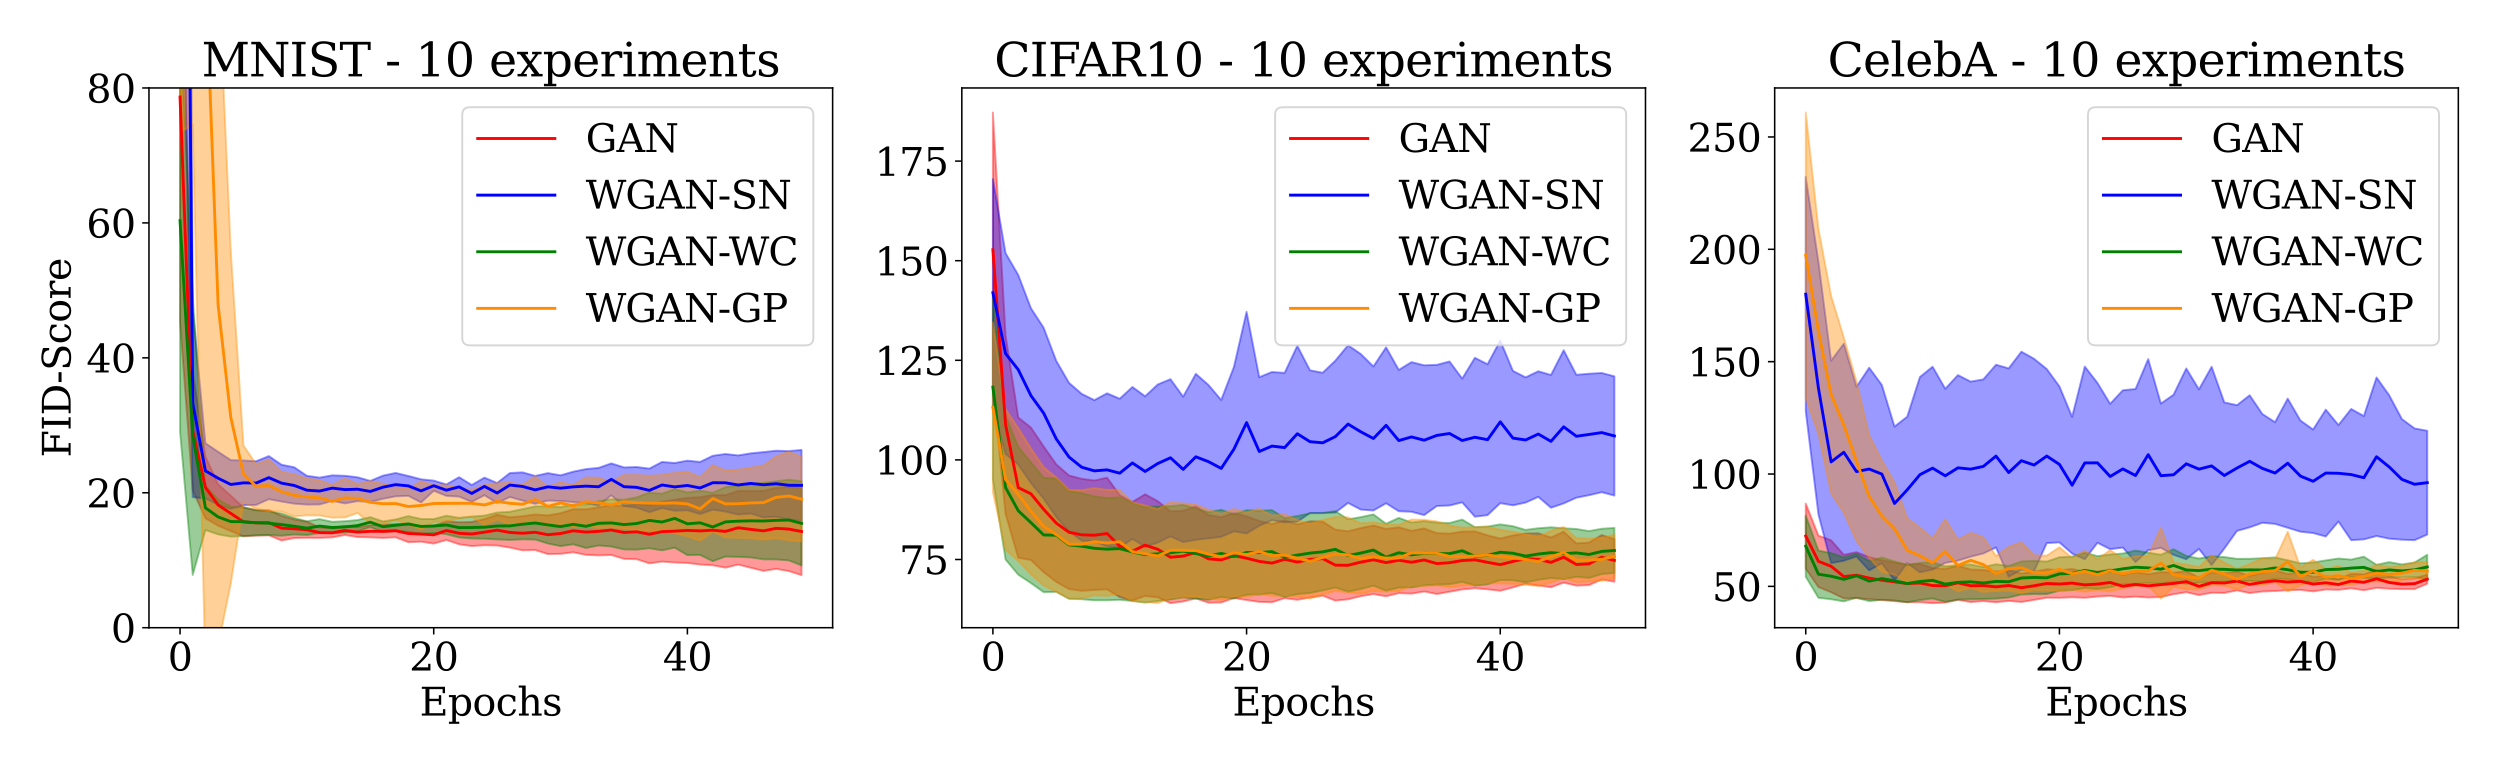 <?xml version="1.0" encoding="utf-8" standalone="no"?>
<!DOCTYPE svg PUBLIC "-//W3C//DTD SVG 1.1//EN"
  "http://www.w3.org/Graphics/SVG/1.1/DTD/svg11.dtd">
<svg xmlns:xlink="http://www.w3.org/1999/xlink" width="1296pt" height="396pt" viewBox="0 0 1296 396" xmlns="http://www.w3.org/2000/svg" version="1.1">
 <defs>
  <style type="text/css">*{stroke-linejoin: round; stroke-linecap: butt}</style>
 </defs>
 <g id="figure_1">
  <g id="patch_1">
   <path d="M 0 396 
L 1296 396 
L 1296 0 
L 0 0 
z
" style="fill: #ffffff"/>
  </g>
  <g id="axes_1">
   <g id="patch_2">
    <path d="M 77.225 325.4 
L 431.633 325.4 
L 431.633 45.6 
L 77.225 45.6 
z
" style="fill: #ffffff"/>
   </g>
   <g id="PolyCollection_1">
    <defs>
     <path id="m64b227e5a9" d="M 93.334 -462.28 
L 93.334 -229.139 
L 99.91 -141.775 
L 106.485 -127.325 
L 113.06 -123.459 
L 119.636 -120.692 
L 126.211 -117.941 
L 132.786 -118.311 
L 139.362 -118.484 
L 145.937 -115.8 
L 152.512 -117.085 
L 159.087 -117.177 
L 165.663 -117.156 
L 172.238 -117.42 
L 178.813 -118.645 
L 185.389 -117.58 
L 191.964 -117.42 
L 198.539 -117.129 
L 205.114 -117.451 
L 211.69 -114.925 
L 218.265 -115.193 
L 224.84 -114.194 
L 231.416 -116.091 
L 237.991 -113.841 
L 244.566 -112.916 
L 251.142 -113.339 
L 257.717 -113.201 
L 264.292 -112.134 
L 270.867 -110.721 
L 277.443 -110.853 
L 284.018 -108.773 
L 290.593 -108.886 
L 297.169 -109.689 
L 303.744 -108.374 
L 310.319 -108.081 
L 316.894 -108.29 
L 323.47 -106.292 
L 330.045 -106.112 
L 336.62 -103.951 
L 343.196 -104.871 
L 349.771 -104.382 
L 356.346 -104.162 
L 362.922 -103.348 
L 369.497 -102.95 
L 376.072 -101.732 
L 382.647 -103.313 
L 389.223 -101.661 
L 395.798 -100.05 
L 402.373 -101.093 
L 408.949 -99.946 
L 415.524 -97.841 
L 415.524 -143.104 
L 415.524 -143.104 
L 408.949 -143.506 
L 402.373 -143.124 
L 395.798 -141.574 
L 389.223 -141.462 
L 382.647 -141.523 
L 376.072 -139.305 
L 369.497 -139.363 
L 362.922 -138.241 
L 356.346 -137.928 
L 349.771 -136.917 
L 343.196 -135.936 
L 336.62 -134.144 
L 330.045 -134.536 
L 323.47 -133.651 
L 316.894 -134.205 
L 310.319 -133.021 
L 303.744 -131.966 
L 297.169 -132.013 
L 290.593 -129.986 
L 284.018 -128.846 
L 277.443 -129.303 
L 270.867 -128.42 
L 264.292 -127.832 
L 257.717 -129.173 
L 251.142 -126.91 
L 244.566 -125.437 
L 237.991 -125.263 
L 231.416 -125.852 
L 224.84 -123.347 
L 218.265 -123.102 
L 211.69 -123.939 
L 205.114 -124.278 
L 198.539 -123.983 
L 191.964 -123.746 
L 185.389 -122.73 
L 178.813 -123.324 
L 172.238 -122.187 
L 165.663 -122.64 
L 159.087 -125.559 
L 152.512 -126.679 
L 145.937 -128.635 
L 139.362 -131.598 
L 132.786 -131.626 
L 126.211 -132.949 
L 119.636 -139.035 
L 113.06 -144.944 
L 106.485 -159.368 
L 99.91 -203.277 
L 93.334 -462.28 
z
" style="stroke: #ff0000; stroke-opacity: 0.4"/>
    </defs>
    <g clip-path="url(#p8dd0e64f39)">
     <use xlink:href="#m64b227e5a9" x="0" y="396" style="fill: #ff0000; fill-opacity: 0.4; stroke: #ff0000; stroke-opacity: 0.4"/>
    </g>
   </g>
   <g id="PolyCollection_2">
    <path d="M 93.334 -1024.377 
L 93.334 -113.314 
L 99.91 257.714 
L 106.485 258.401 
L 113.06 261.617 
L 119.636 263.775 
L 126.211 261.922 
L 132.786 261.719 
L 139.362 258.784 
L 145.937 260 
L 152.512 261.1 
L 159.087 261.586 
L 165.663 261.512 
L 172.238 259.665 
L 178.813 260.968 
L 185.389 259.775 
L 191.964 260.211 
L 198.539 258.549 
L 205.114 257.304 
L 211.69 257.033 
L 218.265 260.471 
L 224.84 254.451 
L 231.416 257.065 
L 237.991 257.43 
L 244.566 260.162 
L 251.142 256.723 
L 257.717 260.766 
L 264.292 257.656 
L 270.867 259.488 
L 277.443 261.165 
L 284.018 259.505 
L 290.593 259.718 
L 297.169 260.274 
L 303.744 260.846 
L 310.319 262.116 
L 316.894 256.809 
L 323.47 262.306 
L 330.045 263.177 
L 336.62 265.523 
L 343.196 263.35 
L 349.771 264.783 
L 356.346 264.528 
L 362.922 266.466 
L 369.497 264.207 
L 376.072 265.213 
L 382.647 266.727 
L 389.223 266.197 
L 395.798 268.237 
L 402.373 267.898 
L 408.949 269.323 
L 415.524 270 
L 415.524 233.235 
L 415.524 233.235 
L 408.949 233.833 
L 402.373 233.643 
L 395.798 234.359 
L 389.223 235.005 
L 382.647 236.087 
L 376.072 235.344 
L 369.497 236.271 
L 362.922 239.462 
L 356.346 238.803 
L 349.771 240.02 
L 343.196 239.479 
L 336.62 242.913 
L 330.045 242.091 
L 323.47 242.31 
L 316.894 240.208 
L 310.319 242.545 
L 303.744 243.182 
L 297.169 244.512 
L 290.593 246.408 
L 284.018 245.252 
L 277.443 246.72 
L 270.867 244.858 
L 264.292 245.238 
L 257.717 250.388 
L 251.142 247.596 
L 244.566 251.425 
L 237.991 247.369 
L 231.416 251.151 
L 224.84 249.139 
L 218.265 248.462 
L 211.69 246.737 
L 205.114 245.17 
L 198.539 246.565 
L 191.964 249.304 
L 185.389 247.433 
L 178.813 246.642 
L 172.238 246.409 
L 165.663 247.591 
L 159.087 246.665 
L 152.512 242.229 
L 145.937 240.911 
L 139.362 236.442 
L 132.786 239.097 
L 126.211 238.709 
L 119.636 238.523 
L 113.06 234.188 
L 106.485 229.764 
L 99.91 160.305 
L 93.334 -1024.377 
z
" clip-path="url(#p8dd0e64f39)" style="fill: #0000ff; fill-opacity: 0.4; stroke: #0000ff; stroke-opacity: 0.4"/>
   </g>
   <g id="PolyCollection_3">
    <defs>
     <path id="m869e706d12" d="M 93.334 -391.005 
L 93.334 -172.168 
L 99.91 -97.97 
L 106.485 -121.248 
L 113.06 -118.966 
L 119.636 -117.814 
L 126.211 -118.076 
L 132.786 -118.537 
L 139.362 -118.628 
L 145.937 -118.296 
L 152.512 -118.926 
L 159.087 -118.617 
L 165.663 -119.679 
L 172.238 -119.596 
L 178.813 -119.909 
L 185.389 -120.631 
L 191.964 -122.696 
L 198.539 -120.197 
L 205.114 -120.699 
L 211.69 -120.322 
L 218.265 -119.212 
L 224.84 -119.689 
L 231.416 -119.063 
L 237.991 -117.405 
L 244.566 -116.83 
L 251.142 -116.718 
L 257.717 -116.363 
L 264.292 -116.088 
L 270.867 -116.423 
L 277.443 -116.28 
L 284.018 -114.235 
L 290.593 -112.901 
L 297.169 -113.836 
L 303.744 -111.913 
L 310.319 -113.235 
L 316.894 -112.66 
L 323.47 -111.18 
L 330.045 -111.06 
L 336.62 -111.779 
L 343.196 -110.691 
L 349.771 -112.085 
L 356.346 -108.226 
L 362.922 -108.32 
L 369.497 -105.092 
L 376.072 -107.473 
L 382.647 -107.321 
L 389.223 -107.013 
L 395.798 -106.038 
L 402.373 -105.995 
L 408.949 -105.473 
L 415.524 -102.876 
L 415.524 -146.534 
L 415.524 -146.534 
L 408.949 -147.354 
L 402.373 -146.509 
L 395.798 -145.792 
L 389.223 -144.974 
L 382.647 -144.345 
L 376.072 -143.432 
L 369.497 -140.532 
L 362.922 -141.642 
L 356.346 -140.687 
L 349.771 -142.455 
L 343.196 -140.059 
L 336.62 -140.646 
L 330.045 -138.162 
L 323.47 -136.931 
L 316.894 -137.187 
L 310.319 -136.211 
L 303.744 -134.427 
L 297.169 -134.51 
L 290.593 -133.15 
L 284.018 -133.526 
L 277.443 -133.485 
L 270.867 -132.081 
L 264.292 -130.689 
L 257.717 -130.293 
L 251.142 -128.696 
L 244.566 -128.24 
L 237.991 -127.561 
L 231.416 -128.658 
L 224.84 -126.935 
L 218.265 -126.973 
L 211.69 -128.455 
L 205.114 -126.732 
L 198.539 -125.687 
L 191.964 -127.912 
L 185.389 -126.41 
L 178.813 -125.818 
L 172.238 -125.503 
L 165.663 -126.888 
L 159.087 -125.773 
L 152.512 -127.484 
L 145.937 -129.814 
L 139.362 -130.958 
L 132.786 -131.49 
L 126.211 -133.007 
L 119.636 -133.418 
L 113.06 -137.088 
L 106.485 -144.206 
L 99.91 -242.406 
L 93.334 -391.005 
z
" style="stroke: #008000; stroke-opacity: 0.4"/>
    </defs>
    <g clip-path="url(#p8dd0e64f39)">
     <use xlink:href="#m869e706d12" x="0" y="396" style="fill: #008000; fill-opacity: 0.4; stroke: #008000; stroke-opacity: 0.4"/>
    </g>
   </g>
   <g id="PolyCollection_4">
    <path d="M 93.334 -255.504 
L 93.334 68.607 
L 99.91 64.646 
L 106.485 348.682 
L 113.06 334.755 
L 119.636 302.502 
L 126.211 260.45 
L 132.786 263.696 
L 139.362 265.084 
L 145.937 265.171 
L 152.512 267.676 
L 159.087 267.181 
L 165.663 267.207 
L 172.238 268.378 
L 178.813 268.246 
L 185.389 265.919 
L 191.964 271.372 
L 198.539 271.511 
L 205.114 269.514 
L 211.69 271.888 
L 218.265 274.572 
L 224.84 270.542 
L 231.416 270.415 
L 237.991 268.715 
L 244.566 267.97 
L 251.142 272.093 
L 257.717 269.363 
L 264.292 271.724 
L 270.867 271.457 
L 277.443 270.928 
L 284.018 272.775 
L 290.593 271.476 
L 297.169 273.067 
L 303.744 272.82 
L 310.319 273.718 
L 316.894 273.483 
L 323.47 274.05 
L 330.045 275.026 
L 336.62 274.932 
L 343.196 275.611 
L 349.771 276.339 
L 356.346 277.992 
L 362.922 280.248 
L 369.497 275.659 
L 376.072 278.587 
L 382.647 278.823 
L 389.223 278.991 
L 395.798 279.774 
L 402.373 279.023 
L 408.949 280.081 
L 415.524 280.667 
L 415.524 236.829 
L 415.524 236.829 
L 408.949 234.185 
L 402.373 236.589 
L 395.798 241.327 
L 389.223 242.405 
L 382.647 243.477 
L 376.072 243.833 
L 369.497 241.167 
L 362.922 247.359 
L 356.346 244.479 
L 349.771 245.087 
L 343.196 246.156 
L 336.62 246.669 
L 330.045 246.164 
L 323.47 246.165 
L 316.894 249.832 
L 310.319 247.661 
L 303.744 247.477 
L 297.169 251.434 
L 290.593 249.928 
L 284.018 252.319 
L 277.443 247.018 
L 270.867 251.334 
L 264.292 250.089 
L 257.717 250.455 
L 251.142 251.422 
L 244.566 253.865 
L 237.991 253.122 
L 231.416 251.486 
L 224.84 251.494 
L 218.265 249.483 
L 211.69 253.276 
L 205.114 252.566 
L 198.539 250.769 
L 191.964 249.379 
L 185.389 250.865 
L 178.813 248.008 
L 172.238 251.387 
L 165.663 248.917 
L 159.087 248.071 
L 152.512 245.903 
L 145.937 244.595 
L 139.362 238.138 
L 132.786 240.559 
L 126.211 230.989 
L 119.636 130.235 
L 113.06 -18.758 
L 106.485 -382.428 
L 99.91 -698.838 
L 93.334 -255.504 
z
" clip-path="url(#p8dd0e64f39)" style="fill: #ff8c00; fill-opacity: 0.4; stroke: #ff8c00; stroke-opacity: 0.4"/>
   </g>
   <g id="matplotlib.axis_1">
    <g id="xtick_1">
     <g id="line2d_1">
      <defs>
       <path id="m8139c77f65" d="M 0 0 
L 0 3.5 
" style="stroke: #000000; stroke-width: 0.8"/>
      </defs>
      <g>
       <use xlink:href="#m8139c77f65" x="93.334" y="325.4" style="stroke: #000000; stroke-width: 0.8"/>
      </g>
     </g>
     <g id="text_1">
      <!-- 0 -->
      <g transform="translate(86.972 347.597) scale(0.2 -0.2)">
       <defs>
        <path id="DejaVuSerif-30" d="M 2034 219 
Q 2513 219 2750 744 
Q 2988 1269 2988 2328 
Q 2988 3391 2750 3916 
Q 2513 4441 2034 4441 
Q 1556 4441 1318 3916 
Q 1081 3391 1081 2328 
Q 1081 1269 1318 744 
Q 1556 219 2034 219 
z
M 2034 -91 
Q 1275 -91 848 546 
Q 422 1184 422 2328 
Q 422 3475 848 4112 
Q 1275 4750 2034 4750 
Q 2797 4750 3222 4112 
Q 3647 3475 3647 2328 
Q 3647 1184 3222 546 
Q 2797 -91 2034 -91 
z
" transform="scale(0.016)"/>
       </defs>
       <use xlink:href="#DejaVuSerif-30"/>
      </g>
     </g>
    </g>
    <g id="xtick_2">
     <g id="line2d_2">
      <g>
       <use xlink:href="#m8139c77f65" x="224.84" y="325.4" style="stroke: #000000; stroke-width: 0.8"/>
      </g>
     </g>
     <g id="text_2">
      <!-- 20 -->
      <g transform="translate(212.115 347.597) scale(0.2 -0.2)">
       <defs>
        <path id="DejaVuSerif-32" d="M 819 3553 
L 469 3553 
L 469 4384 
Q 803 4563 1142 4656 
Q 1481 4750 1806 4750 
Q 2534 4750 2956 4397 
Q 3378 4044 3378 3438 
Q 3378 2753 2422 1800 
Q 2347 1728 2309 1691 
L 1131 513 
L 3078 513 
L 3078 1088 
L 3444 1088 
L 3444 0 
L 434 0 
L 434 341 
L 1850 1753 
Q 2319 2222 2519 2614 
Q 2719 3006 2719 3438 
Q 2719 3909 2473 4175 
Q 2228 4441 1797 4441 
Q 1350 4441 1106 4219 
Q 863 3997 819 3553 
z
" transform="scale(0.016)"/>
       </defs>
       <use xlink:href="#DejaVuSerif-32"/>
       <use xlink:href="#DejaVuSerif-30" x="63.623"/>
      </g>
     </g>
    </g>
    <g id="xtick_3">
     <g id="line2d_3">
      <g>
       <use xlink:href="#m8139c77f65" x="356.346" y="325.4" style="stroke: #000000; stroke-width: 0.8"/>
      </g>
     </g>
     <g id="text_3">
      <!-- 40 -->
      <g transform="translate(343.621 347.597) scale(0.2 -0.2)">
       <defs>
        <path id="DejaVuSerif-34" d="M 2234 1581 
L 2234 4063 
L 641 1581 
L 2234 1581 
z
M 3609 0 
L 1484 0 
L 1484 331 
L 2234 331 
L 2234 1247 
L 197 1247 
L 197 1588 
L 2241 4750 
L 2859 4750 
L 2859 1581 
L 3750 1581 
L 3750 1247 
L 2859 1247 
L 2859 331 
L 3609 331 
L 3609 0 
z
" transform="scale(0.016)"/>
       </defs>
       <use xlink:href="#DejaVuSerif-34"/>
       <use xlink:href="#DejaVuSerif-30" x="63.623"/>
      </g>
     </g>
    </g>
    <g id="text_4">
     <!-- Epochs -->
     <g transform="translate(217.535 370.953) scale(0.2 -0.2)">
      <defs>
       <path id="DejaVuSerif-45" d="M 353 0 
L 353 331 
L 947 331 
L 947 4331 
L 353 4331 
L 353 4666 
L 4109 4666 
L 4109 3628 
L 3725 3628 
L 3725 4281 
L 1581 4281 
L 1581 2719 
L 3109 2719 
L 3109 3303 
L 3494 3303 
L 3494 1753 
L 3109 1753 
L 3109 2338 
L 1581 2338 
L 1581 384 
L 3775 384 
L 3775 1038 
L 4159 1038 
L 4159 0 
L 353 0 
z
" transform="scale(0.016)"/>
       <path id="DejaVuSerif-70" d="M 1313 1825 
L 1313 1497 
Q 1313 897 1542 583 
Q 1772 269 2209 269 
Q 2650 269 2876 622 
Q 3103 975 3103 1663 
Q 3103 2353 2876 2703 
Q 2650 3053 2209 3053 
Q 1772 3053 1542 2737 
Q 1313 2422 1313 1825 
z
M 738 2988 
L 184 2988 
L 184 3322 
L 1313 3322 
L 1313 2803 
Q 1481 3116 1742 3264 
Q 2003 3413 2388 3413 
Q 3000 3413 3387 2928 
Q 3775 2444 3775 1663 
Q 3775 881 3387 395 
Q 3000 -91 2388 -91 
Q 2003 -91 1742 57 
Q 1481 206 1313 519 
L 1313 -997 
L 1856 -997 
L 1856 -1331 
L 184 -1331 
L 184 -997 
L 738 -997 
L 738 2988 
z
" transform="scale(0.016)"/>
       <path id="DejaVuSerif-6f" d="M 1925 219 
Q 2388 219 2623 584 
Q 2859 950 2859 1663 
Q 2859 2375 2623 2739 
Q 2388 3103 1925 3103 
Q 1463 3103 1227 2739 
Q 991 2375 991 1663 
Q 991 950 1228 584 
Q 1466 219 1925 219 
z
M 1925 -91 
Q 1200 -91 759 389 
Q 319 869 319 1663 
Q 319 2456 758 2934 
Q 1197 3413 1925 3413 
Q 2653 3413 3092 2934 
Q 3531 2456 3531 1663 
Q 3531 869 3092 389 
Q 2653 -91 1925 -91 
z
" transform="scale(0.016)"/>
       <path id="DejaVuSerif-63" d="M 3291 997 
Q 3169 466 2822 187 
Q 2475 -91 1925 -91 
Q 1200 -91 759 389 
Q 319 869 319 1663 
Q 319 2459 759 2936 
Q 1200 3413 1925 3413 
Q 2241 3413 2553 3339 
Q 2866 3266 3181 3116 
L 3181 2266 
L 2847 2266 
Q 2781 2703 2561 2903 
Q 2341 3103 1931 3103 
Q 1466 3103 1228 2742 
Q 991 2381 991 1663 
Q 991 944 1227 581 
Q 1463 219 1931 219 
Q 2303 219 2525 412 
Q 2747 606 2828 997 
L 3291 997 
z
" transform="scale(0.016)"/>
       <path id="DejaVuSerif-68" d="M 263 0 
L 263 331 
L 781 331 
L 781 4531 
L 231 4531 
L 231 4863 
L 1356 4863 
L 1356 2731 
Q 1516 3069 1770 3241 
Q 2025 3413 2363 3413 
Q 2913 3413 3172 3097 
Q 3431 2781 3431 2113 
L 3431 331 
L 3944 331 
L 3944 0 
L 2356 0 
L 2356 331 
L 2853 331 
L 2853 1931 
Q 2853 2541 2704 2764 
Q 2556 2988 2175 2988 
Q 1775 2988 1565 2697 
Q 1356 2406 1356 1850 
L 1356 331 
L 1856 331 
L 1856 0 
L 263 0 
z
" transform="scale(0.016)"/>
       <path id="DejaVuSerif-73" d="M 359 184 
L 359 959 
L 691 959 
Q 703 588 923 403 
Q 1144 219 1575 219 
Q 1963 219 2166 364 
Q 2369 509 2369 788 
Q 2369 1006 2220 1140 
Q 2072 1275 1594 1428 
L 1178 1569 
Q 750 1706 558 1912 
Q 366 2119 366 2438 
Q 366 2894 700 3153 
Q 1034 3413 1625 3413 
Q 1888 3413 2178 3344 
Q 2469 3275 2778 3144 
L 2778 2419 
L 2447 2419 
Q 2434 2741 2221 2922 
Q 2009 3103 1644 3103 
Q 1281 3103 1095 2975 
Q 909 2847 909 2591 
Q 909 2381 1050 2254 
Q 1191 2128 1613 1997 
L 2069 1856 
Q 2541 1709 2748 1489 
Q 2956 1269 2956 922 
Q 2956 450 2595 179 
Q 2234 -91 1600 -91 
Q 1278 -91 972 -22 
Q 666 47 359 184 
z
" transform="scale(0.016)"/>
      </defs>
      <use xlink:href="#DejaVuSerif-45"/>
      <use xlink:href="#DejaVuSerif-70" x="72.998"/>
      <use xlink:href="#DejaVuSerif-6f" x="137.012"/>
      <use xlink:href="#DejaVuSerif-63" x="197.217"/>
      <use xlink:href="#DejaVuSerif-68" x="253.223"/>
      <use xlink:href="#DejaVuSerif-73" x="317.627"/>
     </g>
    </g>
   </g>
   <g id="matplotlib.axis_2">
    <g id="ytick_1">
     <g id="line2d_4">
      <defs>
       <path id="mdac53e164a" d="M 0 0 
L -3.5 0 
" style="stroke: #000000; stroke-width: 0.8"/>
      </defs>
      <g>
       <use xlink:href="#mdac53e164a" x="77.225" y="325.4" style="stroke: #000000; stroke-width: 0.8"/>
      </g>
     </g>
     <g id="text_5">
      <!-- 0 -->
      <g transform="translate(57.5 332.998) scale(0.2 -0.2)">
       <use xlink:href="#DejaVuSerif-30"/>
      </g>
     </g>
    </g>
    <g id="ytick_2">
     <g id="line2d_5">
      <g>
       <use xlink:href="#mdac53e164a" x="77.225" y="255.45" style="stroke: #000000; stroke-width: 0.8"/>
      </g>
     </g>
     <g id="text_6">
      <!-- 20 -->
      <g transform="translate(44.775 263.048) scale(0.2 -0.2)">
       <use xlink:href="#DejaVuSerif-32"/>
       <use xlink:href="#DejaVuSerif-30" x="63.623"/>
      </g>
     </g>
    </g>
    <g id="ytick_3">
     <g id="line2d_6">
      <g>
       <use xlink:href="#mdac53e164a" x="77.225" y="185.5" style="stroke: #000000; stroke-width: 0.8"/>
      </g>
     </g>
     <g id="text_7">
      <!-- 40 -->
      <g transform="translate(44.775 193.098) scale(0.2 -0.2)">
       <use xlink:href="#DejaVuSerif-34"/>
       <use xlink:href="#DejaVuSerif-30" x="63.623"/>
      </g>
     </g>
    </g>
    <g id="ytick_4">
     <g id="line2d_7">
      <g>
       <use xlink:href="#mdac53e164a" x="77.225" y="115.55" style="stroke: #000000; stroke-width: 0.8"/>
      </g>
     </g>
     <g id="text_8">
      <!-- 60 -->
      <g transform="translate(44.775 123.148) scale(0.2 -0.2)">
       <defs>
        <path id="DejaVuSerif-36" d="M 2094 219 
Q 2534 219 2771 542 
Q 3009 866 3009 1472 
Q 3009 2078 2771 2401 
Q 2534 2725 2094 2725 
Q 1647 2725 1412 2412 
Q 1178 2100 1178 1509 
Q 1178 888 1415 553 
Q 1653 219 2094 219 
z
M 1075 2569 
Q 1288 2803 1556 2918 
Q 1825 3034 2163 3034 
Q 2859 3034 3264 2615 
Q 3669 2197 3669 1472 
Q 3669 763 3233 336 
Q 2797 -91 2069 -91 
Q 1278 -91 853 498 
Q 428 1088 428 2181 
Q 428 3406 931 4078 
Q 1434 4750 2350 4750 
Q 2597 4750 2869 4703 
Q 3141 4656 3425 4563 
L 3425 3794 
L 3072 3794 
Q 3034 4109 2831 4275 
Q 2628 4441 2284 4441 
Q 1678 4441 1381 3981 
Q 1084 3522 1075 2569 
z
" transform="scale(0.016)"/>
       </defs>
       <use xlink:href="#DejaVuSerif-36"/>
       <use xlink:href="#DejaVuSerif-30" x="63.623"/>
      </g>
     </g>
    </g>
    <g id="ytick_5">
     <g id="line2d_8">
      <g>
       <use xlink:href="#mdac53e164a" x="77.225" y="45.6" style="stroke: #000000; stroke-width: 0.8"/>
      </g>
     </g>
     <g id="text_9">
      <!-- 80 -->
      <g transform="translate(44.775 53.198) scale(0.2 -0.2)">
       <defs>
        <path id="DejaVuSerif-38" d="M 2981 1275 
Q 2981 1775 2732 2051 
Q 2484 2328 2034 2328 
Q 1584 2328 1336 2051 
Q 1088 1775 1088 1275 
Q 1088 772 1336 495 
Q 1584 219 2034 219 
Q 2484 219 2732 495 
Q 2981 772 2981 1275 
z
M 2853 3541 
Q 2853 3966 2637 4203 
Q 2422 4441 2034 4441 
Q 1650 4441 1433 4203 
Q 1216 3966 1216 3541 
Q 1216 3113 1433 2875 
Q 1650 2638 2034 2638 
Q 2422 2638 2637 2875 
Q 2853 3113 2853 3541 
z
M 2516 2484 
Q 3047 2413 3344 2092 
Q 3641 1772 3641 1275 
Q 3641 619 3225 264 
Q 2809 -91 2034 -91 
Q 1263 -91 845 264 
Q 428 619 428 1275 
Q 428 1772 725 2092 
Q 1022 2413 1556 2484 
Q 1084 2569 832 2842 
Q 581 3116 581 3541 
Q 581 4103 968 4426 
Q 1356 4750 2034 4750 
Q 2713 4750 3100 4426 
Q 3488 4103 3488 3541 
Q 3488 3116 3236 2842 
Q 2984 2569 2516 2484 
z
" transform="scale(0.016)"/>
       </defs>
       <use xlink:href="#DejaVuSerif-38"/>
       <use xlink:href="#DejaVuSerif-30" x="63.623"/>
      </g>
     </g>
    </g>
    <g id="text_10">
     <!-- FID-Score -->
     <g transform="translate(36.616 237.142) rotate(-90) scale(0.2 -0.2)">
      <defs>
       <path id="DejaVuSerif-46" d="M 353 0 
L 353 331 
L 947 331 
L 947 4331 
L 353 4331 
L 353 4666 
L 4172 4666 
L 4172 3628 
L 3788 3628 
L 3788 4281 
L 1581 4281 
L 1581 2719 
L 3175 2719 
L 3175 3303 
L 3559 3303 
L 3559 1753 
L 3175 1753 
L 3175 2338 
L 1581 2338 
L 1581 331 
L 2328 331 
L 2328 0 
L 353 0 
z
" transform="scale(0.016)"/>
       <path id="DejaVuSerif-49" d="M 1581 331 
L 2175 331 
L 2175 0 
L 353 0 
L 353 331 
L 947 331 
L 947 4331 
L 353 4331 
L 353 4666 
L 2175 4666 
L 2175 4331 
L 1581 4331 
L 1581 331 
z
" transform="scale(0.016)"/>
       <path id="DejaVuSerif-44" d="M 1581 331 
L 2163 331 
Q 3072 331 3558 850 
Q 4044 1369 4044 2338 
Q 4044 3306 3559 3818 
Q 3075 4331 2163 4331 
L 1581 4331 
L 1581 331 
z
M 353 0 
L 353 331 
L 947 331 
L 947 4331 
L 353 4331 
L 353 4666 
L 2209 4666 
Q 3416 4666 4089 4050 
Q 4763 3434 4763 2338 
Q 4763 1238 4088 619 
Q 3413 0 2209 0 
L 353 0 
z
" transform="scale(0.016)"/>
       <path id="DejaVuSerif-2d" d="M 281 1959 
L 1881 1959 
L 1881 1472 
L 281 1472 
L 281 1959 
z
" transform="scale(0.016)"/>
       <path id="DejaVuSerif-53" d="M 594 225 
L 594 1288 
L 953 1284 
Q 969 753 1261 498 
Q 1553 244 2150 244 
Q 2706 244 2998 464 
Q 3291 684 3291 1106 
Q 3291 1444 3114 1625 
Q 2938 1806 2369 1978 
L 1753 2163 
Q 1084 2366 811 2669 
Q 538 2972 538 3500 
Q 538 4094 959 4422 
Q 1381 4750 2144 4750 
Q 2469 4750 2856 4679 
Q 3244 4609 3681 4475 
L 3681 3481 
L 3328 3481 
Q 3275 3975 2998 4195 
Q 2722 4416 2156 4416 
Q 1663 4416 1405 4214 
Q 1147 4013 1147 3628 
Q 1147 3294 1340 3103 
Q 1534 2913 2163 2725 
L 2741 2553 
Q 3375 2363 3645 2067 
Q 3916 1772 3916 1275 
Q 3916 597 3481 253 
Q 3047 -91 2188 -91 
Q 1803 -91 1404 -12 
Q 1006 66 594 225 
z
" transform="scale(0.016)"/>
       <path id="DejaVuSerif-72" d="M 3059 3328 
L 3059 2497 
L 2728 2497 
Q 2713 2744 2591 2866 
Q 2469 2988 2234 2988 
Q 1809 2988 1582 2694 
Q 1356 2400 1356 1850 
L 1356 331 
L 2022 331 
L 2022 0 
L 263 0 
L 263 331 
L 781 331 
L 781 2994 
L 231 2994 
L 231 3322 
L 1356 3322 
L 1356 2731 
Q 1525 3078 1790 3245 
Q 2056 3413 2438 3413 
Q 2578 3413 2733 3391 
Q 2888 3369 3059 3328 
z
" transform="scale(0.016)"/>
       <path id="DejaVuSerif-65" d="M 3469 1600 
L 991 1600 
L 991 1575 
Q 991 903 1244 561 
Q 1497 219 1991 219 
Q 2369 219 2611 417 
Q 2853 616 2950 1006 
L 3413 1006 
Q 3275 459 2904 184 
Q 2534 -91 1931 -91 
Q 1203 -91 761 389 
Q 319 869 319 1663 
Q 319 2450 753 2931 
Q 1188 3413 1894 3413 
Q 2647 3413 3050 2948 
Q 3453 2484 3469 1600 
z
M 2791 1931 
Q 2772 2513 2545 2808 
Q 2319 3103 1894 3103 
Q 1497 3103 1269 2806 
Q 1041 2509 991 1931 
L 2791 1931 
z
" transform="scale(0.016)"/>
      </defs>
      <use xlink:href="#DejaVuSerif-46"/>
      <use xlink:href="#DejaVuSerif-49" x="69.385"/>
      <use xlink:href="#DejaVuSerif-44" x="108.887"/>
      <use xlink:href="#DejaVuSerif-2d" x="190.938"/>
      <use xlink:href="#DejaVuSerif-53" x="224.727"/>
      <use xlink:href="#DejaVuSerif-63" x="293.232"/>
      <use xlink:href="#DejaVuSerif-6f" x="349.238"/>
      <use xlink:href="#DejaVuSerif-72" x="409.443"/>
      <use xlink:href="#DejaVuSerif-65" x="457.246"/>
     </g>
    </g>
   </g>
   <g id="line2d_9">
    <path d="M 93.334 50.29 
L 99.91 223.474 
L 106.485 252.654 
L 113.06 261.799 
L 119.636 266.137 
L 126.211 270.555 
L 132.786 271.031 
L 139.362 270.959 
L 145.937 273.783 
L 152.512 274.118 
L 159.087 274.632 
L 165.663 276.102 
L 172.238 276.197 
L 178.813 275.015 
L 185.389 275.845 
L 191.964 275.417 
L 198.539 275.444 
L 205.114 275.135 
L 211.69 276.568 
L 218.265 276.852 
L 224.84 277.23 
L 231.416 275.029 
L 237.991 276.448 
L 244.566 276.823 
L 251.142 275.875 
L 257.717 274.813 
L 264.292 276.017 
L 270.867 276.429 
L 277.443 275.922 
L 284.018 277.191 
L 290.593 276.564 
L 297.169 275.149 
L 303.744 275.83 
L 310.319 275.449 
L 316.894 274.752 
L 323.47 276.029 
L 330.045 275.676 
L 336.62 276.952 
L 343.196 275.596 
L 349.771 275.35 
L 356.346 274.955 
L 362.922 275.205 
L 369.497 274.844 
L 376.072 275.482 
L 382.647 273.582 
L 389.223 274.439 
L 395.798 275.188 
L 402.373 273.891 
L 408.949 274.274 
L 415.524 275.528 
" clip-path="url(#p8dd0e64f39)" style="fill: none; stroke: #ff0000; stroke-width: 1.5; stroke-linecap: square"/>
   </g>
   <g id="line2d_10">
    <path d="M 98.135 -1 
L 99.91 209.009 
L 106.485 244.083 
L 113.06 247.903 
L 119.636 251.149 
L 126.211 250.316 
L 132.786 250.408 
L 139.362 247.613 
L 145.937 250.455 
L 152.512 251.664 
L 159.087 254.125 
L 165.663 254.551 
L 172.238 253.037 
L 178.813 253.805 
L 185.389 253.604 
L 191.964 254.757 
L 198.539 252.557 
L 205.114 251.237 
L 211.69 251.885 
L 218.265 254.467 
L 224.84 251.795 
L 231.416 254.108 
L 237.991 252.4 
L 244.566 255.793 
L 251.142 252.16 
L 257.717 255.577 
L 264.292 251.447 
L 270.867 252.173 
L 277.443 253.943 
L 284.018 252.378 
L 290.593 253.063 
L 297.169 252.393 
L 303.744 252.014 
L 310.319 252.331 
L 316.894 248.508 
L 323.47 252.308 
L 330.045 252.634 
L 336.62 254.218 
L 343.196 251.414 
L 349.771 252.401 
L 356.346 251.666 
L 362.922 252.964 
L 369.497 250.239 
L 376.072 250.278 
L 382.647 251.407 
L 389.223 250.601 
L 395.798 251.298 
L 402.373 250.771 
L 408.949 251.578 
L 415.524 251.617 
" clip-path="url(#p8dd0e64f39)" style="fill: none; stroke: #0000ff; stroke-width: 1.5; stroke-linecap: square"/>
   </g>
   <g id="line2d_11">
    <path d="M 93.334 114.413 
L 99.91 225.812 
L 106.485 263.273 
L 113.06 267.973 
L 119.636 270.384 
L 126.211 270.459 
L 132.786 270.986 
L 139.362 271.207 
L 145.937 271.945 
L 152.512 272.795 
L 159.087 273.805 
L 165.663 272.716 
L 172.238 273.451 
L 178.813 273.137 
L 185.389 272.48 
L 191.964 270.696 
L 198.539 273.058 
L 205.114 272.285 
L 211.69 271.611 
L 218.265 272.907 
L 224.84 272.688 
L 231.416 272.14 
L 237.991 273.517 
L 244.566 273.465 
L 251.142 273.293 
L 257.717 272.672 
L 264.292 272.612 
L 270.867 271.748 
L 277.443 271.118 
L 284.018 272.12 
L 290.593 272.975 
L 297.169 271.827 
L 303.744 272.83 
L 310.319 271.277 
L 316.894 271.077 
L 323.47 271.944 
L 330.045 271.389 
L 336.62 269.787 
L 343.196 270.625 
L 349.771 268.73 
L 356.346 271.544 
L 362.922 271.019 
L 369.497 273.188 
L 376.072 270.548 
L 382.647 270.167 
L 389.223 270.007 
L 395.798 270.085 
L 402.373 269.748 
L 408.949 269.586 
L 415.524 271.295 
" clip-path="url(#p8dd0e64f39)" style="fill: none; stroke: #008000; stroke-width: 1.5; stroke-linecap: square"/>
   </g>
   <g id="line2d_12">
    <path d="M 107.082 -1 
L 113.06 157.999 
L 119.636 216.369 
L 126.211 245.72 
L 132.786 252.128 
L 139.362 251.611 
L 145.937 254.883 
L 152.512 256.79 
L 159.087 257.626 
L 165.663 258.062 
L 172.238 259.883 
L 178.813 258.127 
L 185.389 258.392 
L 191.964 260.375 
L 198.539 261.14 
L 205.114 261.04 
L 211.69 262.582 
L 218.265 262.028 
L 224.84 261.018 
L 231.416 260.951 
L 237.991 260.919 
L 244.566 260.918 
L 251.142 261.757 
L 257.717 259.909 
L 264.292 260.906 
L 270.867 261.395 
L 277.443 258.973 
L 284.018 262.547 
L 290.593 260.702 
L 297.169 262.25 
L 303.744 260.149 
L 310.319 260.689 
L 316.894 261.658 
L 323.47 260.108 
L 330.045 260.595 
L 336.62 260.801 
L 343.196 260.884 
L 349.771 260.713 
L 356.346 261.236 
L 362.922 263.804 
L 369.497 258.413 
L 376.072 261.21 
L 382.647 261.15 
L 389.223 260.698 
L 395.798 260.551 
L 402.373 257.806 
L 408.949 257.133 
L 415.524 258.748 
" clip-path="url(#p8dd0e64f39)" style="fill: none; stroke: #ff8c00; stroke-width: 1.5; stroke-linecap: square"/>
   </g>
   <g id="patch_3">
    <path d="M 77.225 325.4 
L 77.225 45.6 
" style="fill: none; stroke: #000000; stroke-width: 0.8; stroke-linejoin: miter; stroke-linecap: square"/>
   </g>
   <g id="patch_4">
    <path d="M 431.633 325.4 
L 431.633 45.6 
" style="fill: none; stroke: #000000; stroke-width: 0.8; stroke-linejoin: miter; stroke-linecap: square"/>
   </g>
   <g id="patch_5">
    <path d="M 77.225 325.4 
L 431.633 325.4 
" style="fill: none; stroke: #000000; stroke-width: 0.8; stroke-linejoin: miter; stroke-linecap: square"/>
   </g>
   <g id="patch_6">
    <path d="M 77.225 45.6 
L 431.633 45.6 
" style="fill: none; stroke: #000000; stroke-width: 0.8; stroke-linejoin: miter; stroke-linecap: square"/>
   </g>
   <g id="text_11">
    <!-- MNIST - 10 experiments -->
    <g transform="translate(104.493 39.6) scale(0.24 -0.24)">
     <defs>
      <path id="DejaVuSerif-4d" d="M 353 0 
L 353 331 
L 947 331 
L 947 4331 
L 319 4331 
L 319 4666 
L 1678 4666 
L 3316 1344 
L 4953 4666 
L 6228 4666 
L 6228 4331 
L 5606 4331 
L 5606 331 
L 6203 331 
L 6203 0 
L 4378 0 
L 4378 331 
L 4972 331 
L 4972 3938 
L 3372 684 
L 2931 684 
L 1331 3938 
L 1331 331 
L 1925 331 
L 1925 0 
L 353 0 
z
" transform="scale(0.016)"/>
      <path id="DejaVuSerif-4e" d="M 313 0 
L 313 331 
L 941 331 
L 941 4331 
L 313 4331 
L 313 4666 
L 1509 4666 
L 4306 984 
L 4306 4331 
L 3681 4331 
L 3681 4666 
L 5319 4666 
L 5319 4331 
L 4691 4331 
L 4691 -91 
L 4313 -91 
L 1325 3841 
L 1325 331 
L 1953 331 
L 1953 0 
L 313 0 
z
" transform="scale(0.016)"/>
      <path id="DejaVuSerif-54" d="M 1222 0 
L 1222 331 
L 1819 331 
L 1819 4294 
L 447 4294 
L 447 3566 
L 63 3566 
L 63 4666 
L 4206 4666 
L 4206 3566 
L 3822 3566 
L 3822 4294 
L 2450 4294 
L 2450 331 
L 3047 331 
L 3047 0 
L 1222 0 
z
" transform="scale(0.016)"/>
      <path id="DejaVuSerif-20" transform="scale(0.016)"/>
      <path id="DejaVuSerif-31" d="M 909 0 
L 909 331 
L 1722 331 
L 1722 4213 
L 781 3603 
L 781 4013 
L 1919 4750 
L 2350 4750 
L 2350 331 
L 3163 331 
L 3163 0 
L 909 0 
z
" transform="scale(0.016)"/>
      <path id="DejaVuSerif-78" d="M 1863 2028 
L 2559 2988 
L 2113 2988 
L 2113 3322 
L 3391 3322 
L 3391 2988 
L 2950 2988 
L 2059 1759 
L 3097 331 
L 3531 331 
L 3531 0 
L 1997 0 
L 1997 331 
L 2419 331 
L 1697 1325 
L 972 331 
L 1403 331 
L 1403 0 
L 141 0 
L 141 331 
L 581 331 
L 1497 1594 
L 488 2988 
L 78 2988 
L 78 3322 
L 1563 3322 
L 1563 2988 
L 1166 2988 
L 1863 2028 
z
" transform="scale(0.016)"/>
      <path id="DejaVuSerif-69" d="M 622 4353 
Q 622 4497 726 4603 
Q 831 4709 978 4709 
Q 1122 4709 1226 4603 
Q 1331 4497 1331 4353 
Q 1331 4206 1228 4103 
Q 1125 4000 978 4000 
Q 831 4000 726 4103 
Q 622 4206 622 4353 
z
M 1356 331 
L 1900 331 
L 1900 0 
L 231 0 
L 231 331 
L 781 331 
L 781 2988 
L 231 2988 
L 231 3322 
L 1356 3322 
L 1356 331 
z
" transform="scale(0.016)"/>
      <path id="DejaVuSerif-6d" d="M 3316 2675 
Q 3481 3041 3739 3227 
Q 3997 3413 4341 3413 
Q 4863 3413 5119 3089 
Q 5375 2766 5375 2113 
L 5375 331 
L 5894 331 
L 5894 0 
L 4300 0 
L 4300 331 
L 4800 331 
L 4800 2047 
Q 4800 2556 4650 2772 
Q 4500 2988 4153 2988 
Q 3769 2988 3567 2697 
Q 3366 2406 3366 1850 
L 3366 331 
L 3866 331 
L 3866 0 
L 2291 0 
L 2291 331 
L 2791 331 
L 2791 2069 
Q 2791 2566 2641 2777 
Q 2491 2988 2144 2988 
Q 1759 2988 1557 2697 
Q 1356 2406 1356 1850 
L 1356 331 
L 1856 331 
L 1856 0 
L 263 0 
L 263 331 
L 781 331 
L 781 2994 
L 231 2994 
L 231 3322 
L 1356 3322 
L 1356 2731 
Q 1516 3063 1762 3238 
Q 2009 3413 2322 3413 
Q 2709 3413 2968 3220 
Q 3228 3028 3316 2675 
z
" transform="scale(0.016)"/>
      <path id="DejaVuSerif-6e" d="M 263 0 
L 263 331 
L 781 331 
L 781 2988 
L 231 2988 
L 231 3322 
L 1356 3322 
L 1356 2731 
Q 1516 3069 1770 3241 
Q 2025 3413 2363 3413 
Q 2913 3413 3172 3097 
Q 3431 2781 3431 2113 
L 3431 331 
L 3944 331 
L 3944 0 
L 2356 0 
L 2356 331 
L 2853 331 
L 2853 1931 
Q 2853 2541 2703 2767 
Q 2553 2994 2175 2994 
Q 1775 2994 1565 2701 
Q 1356 2409 1356 1850 
L 1356 331 
L 1856 331 
L 1856 0 
L 263 0 
z
" transform="scale(0.016)"/>
      <path id="DejaVuSerif-74" d="M 691 2988 
L 184 2988 
L 184 3322 
L 691 3322 
L 691 4353 
L 1269 4353 
L 1269 3322 
L 2350 3322 
L 2350 2988 
L 1269 2988 
L 1269 878 
Q 1269 456 1350 337 
Q 1431 219 1650 219 
Q 1875 219 1978 351 
Q 2081 484 2088 781 
L 2522 781 
Q 2497 328 2275 118 
Q 2053 -91 1600 -91 
Q 1103 -91 897 129 
Q 691 350 691 878 
L 691 2988 
z
" transform="scale(0.016)"/>
     </defs>
     <use xlink:href="#DejaVuSerif-4d"/>
     <use xlink:href="#DejaVuSerif-4e" x="102.393"/>
     <use xlink:href="#DejaVuSerif-49" x="189.893"/>
     <use xlink:href="#DejaVuSerif-53" x="229.395"/>
     <use xlink:href="#DejaVuSerif-54" x="297.9"/>
     <use xlink:href="#DejaVuSerif-20" x="364.6"/>
     <use xlink:href="#DejaVuSerif-2d" x="396.387"/>
     <use xlink:href="#DejaVuSerif-20" x="430.176"/>
     <use xlink:href="#DejaVuSerif-31" x="461.963"/>
     <use xlink:href="#DejaVuSerif-30" x="525.586"/>
     <use xlink:href="#DejaVuSerif-20" x="589.209"/>
     <use xlink:href="#DejaVuSerif-65" x="620.996"/>
     <use xlink:href="#DejaVuSerif-78" x="680.176"/>
     <use xlink:href="#DejaVuSerif-70" x="736.572"/>
     <use xlink:href="#DejaVuSerif-65" x="800.586"/>
     <use xlink:href="#DejaVuSerif-72" x="859.766"/>
     <use xlink:href="#DejaVuSerif-69" x="907.568"/>
     <use xlink:href="#DejaVuSerif-6d" x="939.551"/>
     <use xlink:href="#DejaVuSerif-65" x="1034.375"/>
     <use xlink:href="#DejaVuSerif-6e" x="1093.555"/>
     <use xlink:href="#DejaVuSerif-74" x="1157.959"/>
     <use xlink:href="#DejaVuSerif-73" x="1198.145"/>
    </g>
   </g>
   <g id="legend_1">
    <g id="patch_7">
     <path d="M 243.636 179.025 
L 417.633 179.025 
Q 421.633 179.025 421.633 175.025 
L 421.633 59.6 
Q 421.633 55.6 417.633 55.6 
L 243.636 55.6 
Q 239.636 55.6 239.636 59.6 
L 239.636 175.025 
Q 239.636 179.025 243.636 179.025 
z
" style="fill: #ffffff; opacity: 0.8; stroke: #cccccc; stroke-linejoin: miter"/>
    </g>
    <g id="line2d_13">
     <path d="M 247.636 71.797 
L 267.636 71.797 
L 287.636 71.797 
" style="fill: none; stroke: #ff0000; stroke-width: 1.5; stroke-linecap: square"/>
    </g>
    <g id="text_12">
     <!-- GAN -->
     <g transform="translate(303.636 78.797) scale(0.2 -0.2)">
      <defs>
       <path id="DejaVuSerif-47" d="M 4097 3272 
Q 3988 3856 3641 4136 
Q 3294 4416 2675 4416 
Q 1869 4416 1472 3897 
Q 1075 3378 1075 2328 
Q 1075 1300 1484 772 
Q 1894 244 2688 244 
Q 3041 244 3362 331 
Q 3684 419 3975 594 
L 3975 1797 
L 3097 1797 
L 3097 2131 
L 4609 2131 
L 4609 391 
Q 4194 150 3714 29 
Q 3234 -91 2688 -91 
Q 1631 -91 995 570 
Q 359 1231 359 2328 
Q 359 3434 996 4092 
Q 1634 4750 2713 4750 
Q 3113 4750 3539 4658 
Q 3966 4566 4447 4378 
L 4447 3272 
L 4097 3272 
z
" transform="scale(0.016)"/>
       <path id="DejaVuSerif-41" d="M 1281 1691 
L 2994 1691 
L 2138 3909 
L 1281 1691 
z
M -38 0 
L -38 331 
L 372 331 
L 2034 4666 
L 2559 4666 
L 4225 331 
L 4684 331 
L 4684 0 
L 2988 0 
L 2988 331 
L 3506 331 
L 3116 1356 
L 1153 1356 
L 763 331 
L 1275 331 
L 1275 0 
L -38 0 
z
" transform="scale(0.016)"/>
      </defs>
      <use xlink:href="#DejaVuSerif-47"/>
      <use xlink:href="#DejaVuSerif-41" x="79.883"/>
      <use xlink:href="#DejaVuSerif-4e" x="152.1"/>
     </g>
    </g>
    <g id="line2d_14">
     <path d="M 247.636 101.153 
L 267.636 101.153 
L 287.636 101.153 
" style="fill: none; stroke: #0000ff; stroke-width: 1.5; stroke-linecap: square"/>
    </g>
    <g id="text_13">
     <!-- WGAN-SN -->
     <g transform="translate(303.636 108.153) scale(0.2 -0.2)">
      <defs>
       <path id="DejaVuSerif-57" d="M 4878 0 
L 4366 0 
L 3297 3794 
L 2228 0 
L 1716 0 
L 494 4331 
L 31 4331 
L 31 4666 
L 1734 4666 
L 1734 4331 
L 1153 4331 
L 2125 884 
L 3188 4666 
L 3694 4666 
L 4775 844 
L 5753 4331 
L 5216 4331 
L 5216 4666 
L 6559 4666 
L 6559 4331 
L 6100 4331 
L 4878 0 
z
" transform="scale(0.016)"/>
      </defs>
      <use xlink:href="#DejaVuSerif-57"/>
      <use xlink:href="#DejaVuSerif-47" x="102.783"/>
      <use xlink:href="#DejaVuSerif-41" x="182.666"/>
      <use xlink:href="#DejaVuSerif-4e" x="254.883"/>
      <use xlink:href="#DejaVuSerif-2d" x="342.383"/>
      <use xlink:href="#DejaVuSerif-53" x="376.172"/>
      <use xlink:href="#DejaVuSerif-4e" x="444.678"/>
     </g>
    </g>
    <g id="line2d_15">
     <path d="M 247.636 130.509 
L 267.636 130.509 
L 287.636 130.509 
" style="fill: none; stroke: #008000; stroke-width: 1.5; stroke-linecap: square"/>
    </g>
    <g id="text_14">
     <!-- WGAN-WC -->
     <g transform="translate(303.636 137.509) scale(0.2 -0.2)">
      <defs>
       <path id="DejaVuSerif-43" d="M 4513 1234 
Q 4306 581 3820 245 
Q 3334 -91 2591 -91 
Q 2134 -91 1743 65 
Q 1353 222 1050 525 
Q 700 875 529 1320 
Q 359 1766 359 2328 
Q 359 3416 987 4083 
Q 1616 4750 2644 4750 
Q 3025 4750 3456 4650 
Q 3888 4550 4384 4347 
L 4384 3272 
L 4031 3272 
Q 3916 3859 3567 4137 
Q 3219 4416 2591 4416 
Q 1844 4416 1459 3886 
Q 1075 3356 1075 2328 
Q 1075 1303 1459 773 
Q 1844 244 2591 244 
Q 3113 244 3450 492 
Q 3788 741 3938 1234 
L 4513 1234 
z
" transform="scale(0.016)"/>
      </defs>
      <use xlink:href="#DejaVuSerif-57"/>
      <use xlink:href="#DejaVuSerif-47" x="102.783"/>
      <use xlink:href="#DejaVuSerif-41" x="182.666"/>
      <use xlink:href="#DejaVuSerif-4e" x="254.883"/>
      <use xlink:href="#DejaVuSerif-2d" x="342.383"/>
      <use xlink:href="#DejaVuSerif-57" x="370.672"/>
      <use xlink:href="#DejaVuSerif-43" x="473.455"/>
     </g>
    </g>
    <g id="line2d_16">
     <path d="M 247.636 159.866 
L 267.636 159.866 
L 287.636 159.866 
" style="fill: none; stroke: #ff8c00; stroke-width: 1.5; stroke-linecap: square"/>
    </g>
    <g id="text_15">
     <!-- WGAN-GP -->
     <g transform="translate(303.636 166.866) scale(0.2 -0.2)">
      <defs>
       <path id="DejaVuSerif-50" d="M 1581 2375 
L 2406 2375 
Q 2872 2375 3115 2626 
Q 3359 2878 3359 3353 
Q 3359 3831 3115 4081 
Q 2872 4331 2406 4331 
L 1581 4331 
L 1581 2375 
z
M 353 0 
L 353 331 
L 947 331 
L 947 4331 
L 353 4331 
L 353 4666 
L 2559 4666 
Q 3259 4666 3668 4311 
Q 4078 3956 4078 3353 
Q 4078 2753 3668 2397 
Q 3259 2041 2559 2041 
L 1581 2041 
L 1581 331 
L 2303 331 
L 2303 0 
L 353 0 
z
" transform="scale(0.016)"/>
      </defs>
      <use xlink:href="#DejaVuSerif-57"/>
      <use xlink:href="#DejaVuSerif-47" x="102.783"/>
      <use xlink:href="#DejaVuSerif-41" x="182.666"/>
      <use xlink:href="#DejaVuSerif-4e" x="254.883"/>
      <use xlink:href="#DejaVuSerif-2d" x="342.383"/>
      <use xlink:href="#DejaVuSerif-47" x="376.172"/>
      <use xlink:href="#DejaVuSerif-50" x="456.055"/>
     </g>
    </g>
   </g>
  </g>
  <g id="axes_2">
   <g id="patch_8">
    <path d="M 498.608 325.4 
L 853.017 325.4 
L 853.017 45.6 
L 498.608 45.6 
z
" style="fill: #ffffff"/>
   </g>
   <g id="PolyCollection_5">
    <defs>
     <path id="m3e98ea56b7" d="M 514.718 -337.682 
L 514.718 -195.415 
L 521.293 -129.552 
L 527.868 -106.854 
L 534.444 -105.686 
L 541.019 -99.386 
L 547.594 -94.313 
L 554.17 -90.642 
L 560.745 -89.719 
L 567.32 -90.157 
L 573.895 -90.469 
L 580.471 -86.446 
L 587.046 -84.737 
L 593.621 -87.024 
L 600.197 -86.329 
L 606.772 -83.318 
L 613.347 -84.184 
L 619.923 -85.798 
L 626.498 -83.547 
L 633.073 -83.665 
L 639.648 -85.966 
L 646.224 -84.941 
L 652.799 -83.987 
L 659.374 -83.789 
L 665.95 -85.888 
L 672.525 -85.068 
L 679.1 -86.286 
L 685.675 -87.193 
L 692.251 -84.631 
L 698.826 -85.31 
L 705.401 -86.934 
L 711.977 -88.017 
L 718.552 -86.886 
L 725.127 -88.503 
L 731.702 -88.264 
L 738.278 -89.367 
L 744.853 -88.07 
L 751.428 -89.233 
L 758.004 -90.42 
L 764.579 -91.059 
L 771.154 -90.495 
L 777.73 -89.74 
L 784.305 -91.469 
L 790.88 -93.398 
L 797.455 -92.482 
L 804.031 -91.57 
L 810.606 -93.952 
L 817.181 -92.406 
L 823.757 -92.678 
L 830.332 -95.617 
L 836.907 -94.427 
L 836.907 -116.553 
L 836.907 -116.553 
L 830.332 -118.636 
L 823.757 -114.753 
L 817.181 -114.314 
L 810.606 -120.356 
L 804.031 -117.376 
L 797.455 -119.561 
L 790.88 -119.472 
L 784.305 -118.449 
L 777.73 -116.847 
L 771.154 -118.486 
L 764.579 -120.538 
L 758.004 -120.425 
L 751.428 -119.364 
L 744.853 -119.626 
L 738.278 -122.046 
L 731.702 -120.82 
L 725.127 -122.662 
L 718.552 -121.815 
L 711.977 -123.608 
L 705.401 -122.248 
L 698.826 -120.605 
L 692.251 -121.43 
L 685.675 -125.63 
L 679.1 -125.77 
L 672.525 -124.171 
L 665.95 -126.213 
L 659.374 -124.38 
L 652.799 -125.953 
L 646.224 -128.317 
L 639.648 -129.992 
L 633.073 -127.878 
L 626.498 -129.012 
L 619.923 -133.504 
L 613.347 -131.226 
L 606.772 -130.938 
L 600.197 -136.183 
L 593.621 -139.757 
L 587.046 -135.805 
L 580.471 -139.32 
L 573.895 -148.383 
L 567.32 -146.915 
L 560.745 -147.783 
L 554.17 -149.512 
L 547.594 -155.246 
L 541.019 -164.568 
L 534.444 -174.322 
L 527.868 -179.558 
L 521.293 -222.114 
L 514.718 -337.682 
z
" style="stroke: #ff0000; stroke-opacity: 0.4"/>
    </defs>
    <g clip-path="url(#p58961eea00)">
     <use xlink:href="#m3e98ea56b7" x="0" y="396" style="fill: #ff0000; fill-opacity: 0.4; stroke: #ff0000; stroke-opacity: 0.4"/>
    </g>
   </g>
   <g id="PolyCollection_6">
    <defs>
     <path id="m7770e57d98" d="M 514.718 -303.117 
L 514.718 -185.355 
L 521.293 -160.6 
L 527.868 -155.205 
L 534.444 -145.596 
L 541.019 -137.548 
L 547.594 -127.946 
L 554.17 -120.597 
L 560.745 -115.767 
L 567.32 -115.238 
L 573.895 -112.738 
L 580.471 -112.114 
L 587.046 -116.613 
L 593.621 -112.609 
L 600.197 -114.726 
L 606.772 -117.946 
L 613.347 -114.988 
L 619.923 -116.173 
L 626.498 -116.91 
L 633.073 -117.708 
L 639.648 -120.523 
L 646.224 -119.473 
L 652.799 -123.434 
L 659.374 -126.336 
L 665.95 -125.235 
L 672.525 -125.544 
L 679.1 -130.04 
L 685.675 -130.124 
L 692.251 -130.275 
L 698.826 -135.275 
L 705.401 -131.845 
L 711.977 -131.348 
L 718.552 -135.089 
L 725.127 -130.965 
L 731.702 -130.701 
L 738.278 -128.975 
L 744.853 -133.684 
L 751.428 -133.941 
L 758.004 -135.564 
L 764.579 -128.146 
L 771.154 -128.935 
L 777.73 -135.154 
L 784.305 -134.035 
L 790.88 -135.458 
L 797.455 -138.414 
L 804.031 -132.778 
L 810.606 -135.028 
L 817.181 -137.983 
L 823.757 -139.288 
L 830.332 -140.838 
L 836.907 -139.095 
L 836.907 -200.905 
L 836.907 -200.905 
L 830.332 -202.657 
L 823.757 -202.264 
L 817.181 -201.706 
L 810.606 -214.437 
L 804.031 -201.63 
L 797.455 -203.548 
L 790.88 -200.389 
L 784.305 -203.726 
L 777.73 -219.47 
L 771.154 -207.203 
L 764.579 -210.503 
L 758.004 -199.734 
L 751.428 -208.627 
L 744.853 -206.876 
L 738.278 -206.631 
L 731.702 -208.29 
L 725.127 -204.243 
L 718.552 -215.93 
L 711.977 -206.033 
L 705.401 -212.504 
L 698.826 -217.021 
L 692.251 -209.053 
L 685.675 -202.775 
L 679.1 -204.029 
L 672.525 -216.728 
L 665.95 -202.694 
L 659.374 -203.161 
L 652.799 -200.473 
L 646.224 -234.333 
L 639.648 -205.76 
L 633.073 -188.652 
L 626.498 -196.416 
L 619.923 -202.202 
L 613.347 -190.382 
L 606.772 -199.441 
L 600.197 -196.704 
L 593.621 -190.579 
L 587.046 -195.392 
L 580.471 -189.315 
L 573.895 -192.112 
L 567.32 -188.578 
L 560.745 -191.832 
L 554.17 -197.543 
L 547.594 -208.897 
L 541.019 -226.115 
L 534.444 -236.207 
L 527.868 -253.463 
L 521.293 -264.759 
L 514.718 -303.117 
z
" style="stroke: #0000ff; stroke-opacity: 0.4"/>
    </defs>
    <g clip-path="url(#p58961eea00)">
     <use xlink:href="#m7770e57d98" x="0" y="396" style="fill: #0000ff; fill-opacity: 0.4; stroke: #0000ff; stroke-opacity: 0.4"/>
    </g>
   </g>
   <g id="PolyCollection_7">
    <defs>
     <path id="mec393d7700" d="M 514.718 -243.069 
L 514.718 -147.54 
L 521.293 -105.933 
L 527.868 -98.082 
L 534.444 -93.722 
L 541.019 -89.04 
L 547.594 -89.156 
L 554.17 -85.562 
L 560.745 -85.369 
L 567.32 -84.789 
L 573.895 -84.8 
L 580.471 -85.077 
L 587.046 -84.447 
L 593.621 -83.611 
L 600.197 -84.426 
L 606.772 -85.274 
L 613.347 -86.263 
L 619.923 -85.654 
L 626.498 -85.124 
L 633.073 -86.47 
L 639.648 -85.741 
L 646.224 -87.697 
L 652.799 -87.84 
L 659.374 -88.545 
L 665.95 -86.628 
L 672.525 -87.976 
L 679.1 -88.6 
L 685.675 -89.892 
L 692.251 -91.424 
L 698.826 -89.268 
L 705.401 -90.659 
L 711.977 -92.382 
L 718.552 -89.774 
L 725.127 -91.388 
L 731.702 -91.528 
L 738.278 -92.548 
L 744.853 -92.925 
L 751.428 -93.158 
L 758.004 -94.337 
L 764.579 -92.48 
L 771.154 -93.141 
L 777.73 -95.285 
L 784.305 -95.176 
L 790.88 -94.125 
L 797.455 -95.417 
L 804.031 -96.34 
L 810.606 -95.807 
L 817.181 -96.99 
L 823.757 -96.419 
L 830.332 -98.386 
L 836.907 -98.9 
L 836.907 -122.333 
L 836.907 -122.333 
L 830.332 -121.893 
L 823.757 -120.691 
L 817.181 -121.776 
L 810.606 -122.15 
L 804.031 -122.651 
L 797.455 -122.174 
L 790.88 -121.302 
L 784.305 -123.227 
L 777.73 -124.162 
L 771.154 -123.046 
L 764.579 -122.731 
L 758.004 -126.663 
L 751.428 -124.856 
L 744.853 -125.077 
L 738.278 -125.865 
L 731.702 -125.148 
L 725.127 -127.531 
L 718.552 -124.495 
L 711.977 -129.328 
L 705.401 -127.92 
L 698.826 -126.766 
L 692.251 -131.07 
L 685.675 -129.959 
L 679.1 -129.927 
L 672.525 -128.495 
L 665.95 -127.429 
L 659.374 -131.57 
L 652.799 -131.202 
L 646.224 -131.501 
L 639.648 -129.365 
L 633.073 -131.756 
L 626.498 -130.479 
L 619.923 -132.401 
L 613.347 -134.302 
L 606.772 -133.587 
L 600.197 -133.38 
L 593.621 -133.275 
L 587.046 -135.291 
L 580.471 -138.149 
L 573.895 -137.84 
L 567.32 -138.731 
L 560.745 -140.331 
L 554.17 -141.481 
L 547.594 -147.897 
L 541.019 -148.331 
L 534.444 -156.357 
L 527.868 -164.392 
L 521.293 -180.506 
L 514.718 -243.069 
z
" style="stroke: #008000; stroke-opacity: 0.4"/>
    </defs>
    <g clip-path="url(#p58961eea00)">
     <use xlink:href="#mec393d7700" x="0" y="396" style="fill: #008000; fill-opacity: 0.4; stroke: #008000; stroke-opacity: 0.4"/>
    </g>
   </g>
   <g id="PolyCollection_8">
    <defs>
     <path id="m77b5745ab6" d="M 514.718 -228.713 
L 514.718 -140.865 
L 521.293 -110.934 
L 527.868 -105.309 
L 534.444 -98.387 
L 541.019 -92.491 
L 547.594 -89.284 
L 554.17 -85.84 
L 560.745 -85.834 
L 567.32 -87.419 
L 573.895 -87.027 
L 580.471 -88.225 
L 587.046 -84.435 
L 593.621 -83.933 
L 600.197 -83.374 
L 606.772 -85.852 
L 613.347 -86.372 
L 619.923 -86.659 
L 626.498 -85.797 
L 633.073 -84.957 
L 639.648 -86.735 
L 646.224 -86.631 
L 652.799 -88.071 
L 659.374 -87.05 
L 665.95 -87.102 
L 672.525 -86.749 
L 679.1 -85.749 
L 685.675 -87.696 
L 692.251 -89.662 
L 698.826 -88.891 
L 705.401 -88.183 
L 711.977 -89.641 
L 718.552 -89.205 
L 725.127 -89.631 
L 731.702 -92.099 
L 738.278 -92.149 
L 744.853 -92.621 
L 751.428 -91.522 
L 758.004 -92.4 
L 764.579 -92.892 
L 771.154 -93.555 
L 777.73 -93.541 
L 784.305 -93.299 
L 790.88 -92.868 
L 797.455 -92.239 
L 804.031 -93.968 
L 810.606 -96.314 
L 817.181 -94.121 
L 823.757 -94.534 
L 830.332 -94.922 
L 836.907 -96.364 
L 836.907 -118.764 
L 836.907 -118.764 
L 830.332 -117.183 
L 823.757 -116.725 
L 817.181 -117.033 
L 810.606 -122.829 
L 804.031 -120.817 
L 797.455 -117.665 
L 790.88 -119.047 
L 784.305 -120.288 
L 777.73 -121.359 
L 771.154 -122.901 
L 764.579 -122.661 
L 758.004 -122.501 
L 751.428 -123.577 
L 744.853 -125.711 
L 738.278 -126.52 
L 731.702 -126.66 
L 725.127 -123.944 
L 718.552 -124.155 
L 711.977 -125.148 
L 705.401 -124.685 
L 698.826 -127.778 
L 692.251 -127.973 
L 685.675 -126.372 
L 679.1 -124.324 
L 672.525 -126.49 
L 665.95 -129.333 
L 659.374 -128.783 
L 652.799 -132.225 
L 646.224 -130.325 
L 639.648 -132.153 
L 633.073 -129.68 
L 626.498 -131.74 
L 619.923 -134.439 
L 613.347 -135.088 
L 606.772 -135.669 
L 600.197 -132.116 
L 593.621 -133.976 
L 587.046 -135.608 
L 580.471 -142.092 
L 573.895 -142.081 
L 567.32 -142.951 
L 560.745 -141.884 
L 554.17 -141.957 
L 547.594 -148.448 
L 541.019 -153.784 
L 534.444 -163.513 
L 527.868 -174.068 
L 521.293 -183.929 
L 514.718 -228.713 
z
" style="stroke: #ff8c00; stroke-opacity: 0.4"/>
    </defs>
    <g clip-path="url(#p58961eea00)">
     <use xlink:href="#m77b5745ab6" x="0" y="396" style="fill: #ff8c00; fill-opacity: 0.4; stroke: #ff8c00; stroke-opacity: 0.4"/>
    </g>
   </g>
   <g id="matplotlib.axis_3">
    <g id="xtick_4">
     <g id="line2d_17">
      <g>
       <use xlink:href="#m8139c77f65" x="514.718" y="325.4" style="stroke: #000000; stroke-width: 0.8"/>
      </g>
     </g>
     <g id="text_16">
      <!-- 0 -->
      <g transform="translate(508.355 347.597) scale(0.2 -0.2)">
       <use xlink:href="#DejaVuSerif-30"/>
      </g>
     </g>
    </g>
    <g id="xtick_5">
     <g id="line2d_18">
      <g>
       <use xlink:href="#m8139c77f65" x="646.224" y="325.4" style="stroke: #000000; stroke-width: 0.8"/>
      </g>
     </g>
     <g id="text_17">
      <!-- 20 -->
      <g transform="translate(633.499 347.597) scale(0.2 -0.2)">
       <use xlink:href="#DejaVuSerif-32"/>
       <use xlink:href="#DejaVuSerif-30" x="63.623"/>
      </g>
     </g>
    </g>
    <g id="xtick_6">
     <g id="line2d_19">
      <g>
       <use xlink:href="#m8139c77f65" x="777.73" y="325.4" style="stroke: #000000; stroke-width: 0.8"/>
      </g>
     </g>
     <g id="text_18">
      <!-- 40 -->
      <g transform="translate(765.005 347.597) scale(0.2 -0.2)">
       <use xlink:href="#DejaVuSerif-34"/>
       <use xlink:href="#DejaVuSerif-30" x="63.623"/>
      </g>
     </g>
    </g>
    <g id="text_19">
     <!-- Epochs -->
     <g transform="translate(638.919 370.953) scale(0.2 -0.2)">
      <use xlink:href="#DejaVuSerif-45"/>
      <use xlink:href="#DejaVuSerif-70" x="72.998"/>
      <use xlink:href="#DejaVuSerif-6f" x="137.012"/>
      <use xlink:href="#DejaVuSerif-63" x="197.217"/>
      <use xlink:href="#DejaVuSerif-68" x="253.223"/>
      <use xlink:href="#DejaVuSerif-73" x="317.627"/>
     </g>
    </g>
   </g>
   <g id="matplotlib.axis_4">
    <g id="ytick_6">
     <g id="line2d_20">
      <g>
       <use xlink:href="#mdac53e164a" x="498.608" y="290.044" style="stroke: #000000; stroke-width: 0.8"/>
      </g>
     </g>
     <g id="text_20">
      <!-- 75 -->
      <g transform="translate(466.158 297.643) scale(0.2 -0.2)">
       <defs>
        <path id="DejaVuSerif-37" d="M 3609 4347 
L 1784 0 
L 1319 0 
L 3059 4153 
L 903 4153 
L 903 3578 
L 538 3578 
L 538 4666 
L 3609 4666 
L 3609 4347 
z
" transform="scale(0.016)"/>
        <path id="DejaVuSerif-35" d="M 3219 4666 
L 3219 4153 
L 1081 4153 
L 1081 2816 
Q 1244 2928 1461 2984 
Q 1678 3041 1947 3041 
Q 2703 3041 3140 2622 
Q 3578 2203 3578 1478 
Q 3578 738 3136 323 
Q 2694 -91 1894 -91 
Q 1572 -91 1234 -12 
Q 897 66 544 225 
L 544 1131 
L 897 1131 
Q 925 688 1179 453 
Q 1434 219 1894 219 
Q 2388 219 2653 544 
Q 2919 869 2919 1478 
Q 2919 2084 2655 2407 
Q 2391 2731 1894 2731 
Q 1613 2731 1398 2631 
Q 1184 2531 1019 2322 
L 750 2322 
L 750 4666 
L 3219 4666 
z
" transform="scale(0.016)"/>
       </defs>
       <use xlink:href="#DejaVuSerif-37"/>
       <use xlink:href="#DejaVuSerif-35" x="63.623"/>
      </g>
     </g>
    </g>
    <g id="ytick_7">
     <g id="line2d_21">
      <g>
       <use xlink:href="#mdac53e164a" x="498.608" y="238.414" style="stroke: #000000; stroke-width: 0.8"/>
      </g>
     </g>
     <g id="text_21">
      <!-- 100 -->
      <g transform="translate(453.433 246.012) scale(0.2 -0.2)">
       <use xlink:href="#DejaVuSerif-31"/>
       <use xlink:href="#DejaVuSerif-30" x="63.623"/>
       <use xlink:href="#DejaVuSerif-30" x="127.246"/>
      </g>
     </g>
    </g>
    <g id="ytick_8">
     <g id="line2d_22">
      <g>
       <use xlink:href="#mdac53e164a" x="498.608" y="186.783" style="stroke: #000000; stroke-width: 0.8"/>
      </g>
     </g>
     <g id="text_22">
      <!-- 125 -->
      <g transform="translate(453.433 194.382) scale(0.2 -0.2)">
       <use xlink:href="#DejaVuSerif-31"/>
       <use xlink:href="#DejaVuSerif-32" x="63.623"/>
       <use xlink:href="#DejaVuSerif-35" x="127.246"/>
      </g>
     </g>
    </g>
    <g id="ytick_9">
     <g id="line2d_23">
      <g>
       <use xlink:href="#mdac53e164a" x="498.608" y="135.153" style="stroke: #000000; stroke-width: 0.8"/>
      </g>
     </g>
     <g id="text_23">
      <!-- 150 -->
      <g transform="translate(453.433 142.751) scale(0.2 -0.2)">
       <use xlink:href="#DejaVuSerif-31"/>
       <use xlink:href="#DejaVuSerif-35" x="63.623"/>
       <use xlink:href="#DejaVuSerif-30" x="127.246"/>
      </g>
     </g>
    </g>
    <g id="ytick_10">
     <g id="line2d_24">
      <g>
       <use xlink:href="#mdac53e164a" x="498.608" y="83.522" style="stroke: #000000; stroke-width: 0.8"/>
      </g>
     </g>
     <g id="text_24">
      <!-- 175 -->
      <g transform="translate(453.433 91.121) scale(0.2 -0.2)">
       <use xlink:href="#DejaVuSerif-31"/>
       <use xlink:href="#DejaVuSerif-37" x="63.623"/>
       <use xlink:href="#DejaVuSerif-35" x="127.246"/>
      </g>
     </g>
    </g>
   </g>
   <g id="line2d_25">
    <path d="M 514.718 129.452 
L 521.293 220.167 
L 527.868 252.794 
L 534.444 255.996 
L 541.019 264.023 
L 547.594 271.22 
L 554.17 275.923 
L 560.745 277.249 
L 567.32 277.464 
L 573.895 276.574 
L 580.471 283.117 
L 587.046 285.729 
L 593.621 282.609 
L 600.197 284.744 
L 606.772 288.872 
L 613.347 288.295 
L 619.923 286.349 
L 626.498 289.72 
L 633.073 290.229 
L 639.648 288.021 
L 646.224 289.371 
L 652.799 291.03 
L 659.374 291.916 
L 665.95 289.949 
L 672.525 291.381 
L 679.1 289.972 
L 685.675 289.588 
L 692.251 292.969 
L 698.826 293.042 
L 705.401 291.409 
L 711.977 290.188 
L 718.552 291.649 
L 725.127 290.418 
L 731.702 291.458 
L 738.278 290.294 
L 744.853 292.152 
L 751.428 291.702 
L 758.004 290.577 
L 764.579 290.202 
L 771.154 291.509 
L 777.73 292.706 
L 784.305 291.041 
L 790.88 289.565 
L 797.455 289.979 
L 804.031 291.527 
L 810.606 288.846 
L 817.181 292.64 
L 823.757 292.284 
L 830.332 288.874 
L 836.907 290.51 
" clip-path="url(#p58961eea00)" style="fill: none; stroke: #ff0000; stroke-width: 1.5; stroke-linecap: square"/>
   </g>
   <g id="line2d_26">
    <path d="M 514.718 151.764 
L 521.293 183.321 
L 527.868 191.666 
L 534.444 205.099 
L 541.019 214.168 
L 547.594 227.578 
L 554.17 236.93 
L 560.745 242.2 
L 567.32 244.092 
L 573.895 243.575 
L 580.471 245.286 
L 587.046 239.998 
L 593.621 244.406 
L 600.197 240.285 
L 606.772 237.306 
L 613.347 243.315 
L 619.923 236.813 
L 626.498 239.337 
L 633.073 242.82 
L 639.648 232.859 
L 646.224 219.097 
L 652.799 234.047 
L 659.374 231.251 
L 665.95 232.035 
L 672.525 224.864 
L 679.1 228.966 
L 685.675 229.551 
L 692.251 226.336 
L 698.826 219.852 
L 705.401 223.826 
L 711.977 227.31 
L 718.552 220.49 
L 725.127 228.396 
L 731.702 226.505 
L 738.278 228.197 
L 744.853 225.72 
L 751.428 224.716 
L 758.004 228.351 
L 764.579 226.676 
L 771.154 227.931 
L 777.73 218.688 
L 784.305 227.12 
L 790.88 228.077 
L 797.455 225.019 
L 804.031 228.796 
L 810.606 221.267 
L 817.181 226.155 
L 823.757 225.224 
L 830.332 224.252 
L 836.907 226 
" clip-path="url(#p58961eea00)" style="fill: none; stroke: #0000ff; stroke-width: 1.5; stroke-linecap: square"/>
   </g>
   <g id="line2d_27">
    <path d="M 514.718 200.695 
L 521.293 252.78 
L 527.868 264.763 
L 534.444 270.96 
L 541.019 277.314 
L 547.594 277.473 
L 554.17 282.479 
L 560.745 283.15 
L 567.32 284.24 
L 573.895 284.68 
L 580.471 284.387 
L 587.046 286.131 
L 593.621 287.557 
L 600.197 287.097 
L 606.772 286.57 
L 613.347 285.718 
L 619.923 286.972 
L 626.498 288.199 
L 633.073 286.887 
L 639.648 288.447 
L 646.224 286.401 
L 652.799 286.479 
L 659.374 285.943 
L 665.95 288.971 
L 672.525 287.764 
L 679.1 286.736 
L 685.675 286.075 
L 692.251 284.753 
L 698.826 287.983 
L 705.401 286.71 
L 711.977 285.145 
L 718.552 288.865 
L 725.127 286.541 
L 731.702 287.662 
L 738.278 286.794 
L 744.853 286.999 
L 751.428 286.993 
L 758.004 285.5 
L 764.579 288.394 
L 771.154 287.907 
L 777.73 286.276 
L 784.305 286.798 
L 790.88 288.286 
L 797.455 287.204 
L 804.031 286.504 
L 810.606 287.021 
L 817.181 286.617 
L 823.757 287.445 
L 830.332 285.86 
L 836.907 285.384 
" clip-path="url(#p58961eea00)" style="fill: none; stroke: #008000; stroke-width: 1.5; stroke-linecap: square"/>
   </g>
   <g id="line2d_28">
    <path d="M 514.718 211.211 
L 521.293 248.568 
L 527.868 256.311 
L 534.444 265.05 
L 541.019 272.863 
L 547.594 277.134 
L 554.17 282.101 
L 560.745 282.141 
L 567.32 280.815 
L 573.895 281.446 
L 580.471 280.842 
L 587.046 285.978 
L 593.621 287.046 
L 600.197 288.255 
L 606.772 285.239 
L 613.347 285.27 
L 619.923 285.451 
L 626.498 287.231 
L 633.073 288.682 
L 639.648 286.556 
L 646.224 287.522 
L 652.799 285.852 
L 659.374 288.083 
L 665.95 287.782 
L 672.525 289.381 
L 679.1 290.963 
L 685.675 288.966 
L 692.251 287.182 
L 698.826 287.666 
L 705.401 289.566 
L 711.977 288.606 
L 718.552 289.32 
L 725.127 289.213 
L 731.702 286.62 
L 738.278 286.666 
L 744.853 286.834 
L 751.428 288.45 
L 758.004 288.55 
L 764.579 288.224 
L 771.154 287.772 
L 777.73 288.55 
L 784.305 289.207 
L 790.88 290.043 
L 797.455 291.048 
L 804.031 288.607 
L 810.606 286.429 
L 817.181 290.423 
L 823.757 290.371 
L 830.332 289.947 
L 836.907 288.436 
" clip-path="url(#p58961eea00)" style="fill: none; stroke: #ff8c00; stroke-width: 1.5; stroke-linecap: square"/>
   </g>
   <g id="patch_9">
    <path d="M 498.608 325.4 
L 498.608 45.6 
" style="fill: none; stroke: #000000; stroke-width: 0.8; stroke-linejoin: miter; stroke-linecap: square"/>
   </g>
   <g id="patch_10">
    <path d="M 853.017 325.4 
L 853.017 45.6 
" style="fill: none; stroke: #000000; stroke-width: 0.8; stroke-linejoin: miter; stroke-linecap: square"/>
   </g>
   <g id="patch_11">
    <path d="M 498.608 325.4 
L 853.017 325.4 
" style="fill: none; stroke: #000000; stroke-width: 0.8; stroke-linejoin: miter; stroke-linecap: square"/>
   </g>
   <g id="patch_12">
    <path d="M 498.608 45.6 
L 853.017 45.6 
" style="fill: none; stroke: #000000; stroke-width: 0.8; stroke-linejoin: miter; stroke-linecap: square"/>
   </g>
   <g id="text_25">
    <!-- CIFAR10 - 10 experiments -->
    <g transform="translate(515.457 39.6) scale(0.24 -0.24)">
     <defs>
      <path id="DejaVuSerif-52" d="M 3066 2316 
Q 3284 2256 3442 2114 
Q 3600 1972 3725 1716 
L 4403 331 
L 4972 331 
L 4972 0 
L 3872 0 
L 3144 1484 
Q 2934 1916 2759 2042 
Q 2584 2169 2278 2169 
L 1581 2169 
L 1581 331 
L 2241 331 
L 2241 0 
L 353 0 
L 353 331 
L 947 331 
L 947 4331 
L 353 4331 
L 353 4666 
L 2719 4666 
Q 3400 4666 3770 4341 
Q 4141 4016 4141 3419 
Q 4141 2938 3870 2661 
Q 3600 2384 3066 2316 
z
M 1581 2503 
L 2503 2503 
Q 2975 2503 3200 2726 
Q 3425 2950 3425 3419 
Q 3425 3888 3200 4109 
Q 2975 4331 2503 4331 
L 1581 4331 
L 1581 2503 
z
" transform="scale(0.016)"/>
     </defs>
     <use xlink:href="#DejaVuSerif-43"/>
     <use xlink:href="#DejaVuSerif-49" x="76.514"/>
     <use xlink:href="#DejaVuSerif-46" x="116.016"/>
     <use xlink:href="#DejaVuSerif-41" x="176.65"/>
     <use xlink:href="#DejaVuSerif-52" x="248.867"/>
     <use xlink:href="#DejaVuSerif-31" x="324.16"/>
     <use xlink:href="#DejaVuSerif-30" x="387.783"/>
     <use xlink:href="#DejaVuSerif-20" x="451.406"/>
     <use xlink:href="#DejaVuSerif-2d" x="483.193"/>
     <use xlink:href="#DejaVuSerif-20" x="516.982"/>
     <use xlink:href="#DejaVuSerif-31" x="548.77"/>
     <use xlink:href="#DejaVuSerif-30" x="612.393"/>
     <use xlink:href="#DejaVuSerif-20" x="676.016"/>
     <use xlink:href="#DejaVuSerif-65" x="707.803"/>
     <use xlink:href="#DejaVuSerif-78" x="766.982"/>
     <use xlink:href="#DejaVuSerif-70" x="823.379"/>
     <use xlink:href="#DejaVuSerif-65" x="887.393"/>
     <use xlink:href="#DejaVuSerif-72" x="946.572"/>
     <use xlink:href="#DejaVuSerif-69" x="994.375"/>
     <use xlink:href="#DejaVuSerif-6d" x="1026.357"/>
     <use xlink:href="#DejaVuSerif-65" x="1121.182"/>
     <use xlink:href="#DejaVuSerif-6e" x="1180.361"/>
     <use xlink:href="#DejaVuSerif-74" x="1244.766"/>
     <use xlink:href="#DejaVuSerif-73" x="1284.951"/>
    </g>
   </g>
   <g id="legend_2">
    <g id="patch_13">
     <path d="M 665.02 179.025 
L 839.017 179.025 
Q 843.017 179.025 843.017 175.025 
L 843.017 59.6 
Q 843.017 55.6 839.017 55.6 
L 665.02 55.6 
Q 661.02 55.6 661.02 59.6 
L 661.02 175.025 
Q 661.02 179.025 665.02 179.025 
z
" style="fill: #ffffff; opacity: 0.8; stroke: #cccccc; stroke-linejoin: miter"/>
    </g>
    <g id="line2d_29">
     <path d="M 669.02 71.797 
L 689.02 71.797 
L 709.02 71.797 
" style="fill: none; stroke: #ff0000; stroke-width: 1.5; stroke-linecap: square"/>
    </g>
    <g id="text_26">
     <!-- GAN -->
     <g transform="translate(725.02 78.797) scale(0.2 -0.2)">
      <use xlink:href="#DejaVuSerif-47"/>
      <use xlink:href="#DejaVuSerif-41" x="79.883"/>
      <use xlink:href="#DejaVuSerif-4e" x="152.1"/>
     </g>
    </g>
    <g id="line2d_30">
     <path d="M 669.02 101.153 
L 689.02 101.153 
L 709.02 101.153 
" style="fill: none; stroke: #0000ff; stroke-width: 1.5; stroke-linecap: square"/>
    </g>
    <g id="text_27">
     <!-- WGAN-SN -->
     <g transform="translate(725.02 108.153) scale(0.2 -0.2)">
      <use xlink:href="#DejaVuSerif-57"/>
      <use xlink:href="#DejaVuSerif-47" x="102.783"/>
      <use xlink:href="#DejaVuSerif-41" x="182.666"/>
      <use xlink:href="#DejaVuSerif-4e" x="254.883"/>
      <use xlink:href="#DejaVuSerif-2d" x="342.383"/>
      <use xlink:href="#DejaVuSerif-53" x="376.172"/>
      <use xlink:href="#DejaVuSerif-4e" x="444.678"/>
     </g>
    </g>
    <g id="line2d_31">
     <path d="M 669.02 130.509 
L 689.02 130.509 
L 709.02 130.509 
" style="fill: none; stroke: #008000; stroke-width: 1.5; stroke-linecap: square"/>
    </g>
    <g id="text_28">
     <!-- WGAN-WC -->
     <g transform="translate(725.02 137.509) scale(0.2 -0.2)">
      <use xlink:href="#DejaVuSerif-57"/>
      <use xlink:href="#DejaVuSerif-47" x="102.783"/>
      <use xlink:href="#DejaVuSerif-41" x="182.666"/>
      <use xlink:href="#DejaVuSerif-4e" x="254.883"/>
      <use xlink:href="#DejaVuSerif-2d" x="342.383"/>
      <use xlink:href="#DejaVuSerif-57" x="370.672"/>
      <use xlink:href="#DejaVuSerif-43" x="473.455"/>
     </g>
    </g>
    <g id="line2d_32">
     <path d="M 669.02 159.866 
L 689.02 159.866 
L 709.02 159.866 
" style="fill: none; stroke: #ff8c00; stroke-width: 1.5; stroke-linecap: square"/>
    </g>
    <g id="text_29">
     <!-- WGAN-GP -->
     <g transform="translate(725.02 166.866) scale(0.2 -0.2)">
      <use xlink:href="#DejaVuSerif-57"/>
      <use xlink:href="#DejaVuSerif-47" x="102.783"/>
      <use xlink:href="#DejaVuSerif-41" x="182.666"/>
      <use xlink:href="#DejaVuSerif-4e" x="254.883"/>
      <use xlink:href="#DejaVuSerif-2d" x="342.383"/>
      <use xlink:href="#DejaVuSerif-47" x="376.172"/>
      <use xlink:href="#DejaVuSerif-50" x="456.055"/>
     </g>
    </g>
   </g>
  </g>
  <g id="axes_3">
   <g id="patch_14">
    <path d="M 919.992 325.4 
L 1274.4 325.4 
L 1274.4 45.6 
L 919.992 45.6 
z
" style="fill: #ffffff"/>
   </g>
   <g id="PolyCollection_9">
    <defs>
     <path id="m152f782d58" d="M 936.101 -134.925 
L 936.101 -101.251 
L 942.676 -91.67 
L 949.252 -88.963 
L 955.827 -85.795 
L 962.402 -85.924 
L 968.978 -85.355 
L 975.553 -84.893 
L 982.128 -84.356 
L 988.703 -83.8 
L 995.279 -83.809 
L 1001.854 -83.318 
L 1008.429 -83.6 
L 1015.005 -85.024 
L 1021.58 -83.882 
L 1028.155 -84.393 
L 1034.731 -83.793 
L 1041.306 -84.488 
L 1047.881 -83.938 
L 1054.456 -85.003 
L 1061.032 -86.147 
L 1067.607 -86.09 
L 1074.182 -86.378 
L 1080.758 -86.102 
L 1087.333 -86.742 
L 1093.908 -87.117 
L 1100.483 -86.278 
L 1107.059 -86.711 
L 1113.634 -86.259 
L 1120.209 -86.498 
L 1126.785 -87.963 
L 1133.36 -89.002 
L 1139.935 -87.512 
L 1146.511 -88.715 
L 1153.086 -88.627 
L 1159.661 -89.949 
L 1166.236 -88.563 
L 1172.812 -89.371 
L 1179.387 -89.623 
L 1185.962 -90.034 
L 1192.538 -90.2 
L 1199.113 -89.442 
L 1205.688 -90.407 
L 1212.263 -90.243 
L 1218.839 -91.011 
L 1225.414 -90.038 
L 1231.989 -91.26 
L 1238.565 -90.796 
L 1245.14 -90.614 
L 1251.715 -90.615 
L 1258.291 -93.367 
L 1258.291 -98.16 
L 1258.291 -98.16 
L 1251.715 -96.22 
L 1245.14 -95.735 
L 1238.565 -97.286 
L 1231.989 -100.677 
L 1225.414 -98.222 
L 1218.839 -98.594 
L 1212.263 -95.745 
L 1205.688 -97.404 
L 1199.113 -96.997 
L 1192.538 -99.07 
L 1185.962 -98.518 
L 1179.387 -100.238 
L 1172.812 -98.965 
L 1166.236 -97.473 
L 1159.661 -99.62 
L 1153.086 -98.965 
L 1146.511 -99.133 
L 1139.935 -96.558 
L 1133.36 -99.977 
L 1126.785 -99.147 
L 1120.209 -99.428 
L 1113.634 -98.319 
L 1107.059 -99.35 
L 1100.483 -97.945 
L 1093.908 -100.965 
L 1087.333 -99.686 
L 1080.758 -99.505 
L 1074.182 -101.085 
L 1067.607 -100.385 
L 1061.032 -100.899 
L 1054.456 -99.623 
L 1047.881 -98.726 
L 1041.306 -100.493 
L 1034.731 -99.784 
L 1028.155 -100.549 
L 1021.58 -100.781 
L 1015.005 -102.704 
L 1008.429 -101.106 
L 1001.854 -101.555 
L 995.279 -103.664 
L 988.703 -103.201 
L 982.128 -104.367 
L 975.553 -105.55 
L 968.978 -107.263 
L 962.402 -109.728 
L 955.827 -108.401 
L 949.252 -115.899 
L 942.676 -118.354 
L 936.101 -134.925 
z
" style="stroke: #ff0000; stroke-opacity: 0.4"/>
    </defs>
    <g clip-path="url(#p71682763a1)">
     <use xlink:href="#m152f782d58" x="0" y="396" style="fill: #ff0000; fill-opacity: 0.4; stroke: #ff0000; stroke-opacity: 0.4"/>
    </g>
   </g>
   <g id="PolyCollection_10">
    <defs>
     <path id="me0fc2adbd5" d="M 936.101 -304.232 
L 936.101 -182.714 
L 942.676 -129.282 
L 949.252 -104.098 
L 955.827 -105.299 
L 962.402 -107.549 
L 968.978 -100.316 
L 975.553 -104.039 
L 982.128 -95.125 
L 988.703 -104.159 
L 995.279 -99.312 
L 1001.854 -100.736 
L 1008.429 -104.209 
L 1015.005 -105.394 
L 1021.58 -107.428 
L 1028.155 -109.082 
L 1034.731 -112.202 
L 1041.306 -97.027 
L 1047.881 -100.669 
L 1054.456 -99.839 
L 1061.032 -114.461 
L 1067.607 -114.818 
L 1074.182 -109.026 
L 1080.758 -106.065 
L 1087.333 -114.619 
L 1093.908 -111.312 
L 1100.483 -112.119 
L 1107.059 -104.624 
L 1113.634 -110.749 
L 1120.209 -112.003 
L 1126.785 -108.351 
L 1133.36 -106.117 
L 1139.935 -111.432 
L 1146.511 -103.077 
L 1153.086 -111.609 
L 1159.661 -120.785 
L 1166.236 -122.61 
L 1172.812 -124.992 
L 1179.387 -124.408 
L 1185.962 -122.4 
L 1192.538 -120.374 
L 1199.113 -119.662 
L 1205.688 -117.877 
L 1212.263 -125.639 
L 1218.839 -115.975 
L 1225.414 -116.379 
L 1231.989 -118.116 
L 1238.565 -116.76 
L 1245.14 -116.214 
L 1251.715 -115.983 
L 1258.291 -118.866 
L 1258.291 -172.706 
L 1258.291 -172.706 
L 1251.715 -173.914 
L 1245.14 -178.761 
L 1238.565 -191.11 
L 1231.989 -200.326 
L 1225.414 -180.338 
L 1218.839 -183.992 
L 1212.263 -175.673 
L 1205.688 -183.65 
L 1199.113 -173.344 
L 1192.538 -178.025 
L 1185.962 -189.359 
L 1179.387 -177.158 
L 1172.812 -181.373 
L 1166.236 -191.094 
L 1159.661 -185.95 
L 1153.086 -187.399 
L 1146.511 -205.875 
L 1139.935 -194.16 
L 1133.36 -204.988 
L 1126.785 -191.409 
L 1120.209 -186.785 
L 1113.634 -209.838 
L 1107.059 -194.342 
L 1100.483 -193.696 
L 1093.908 -186.662 
L 1087.333 -197.491 
L 1080.758 -205.986 
L 1074.182 -179.931 
L 1067.607 -195.702 
L 1061.032 -204.699 
L 1054.456 -210.017 
L 1047.881 -213.681 
L 1041.306 -205.036 
L 1034.731 -206.927 
L 1028.155 -199.335 
L 1021.58 -198.179 
L 1015.005 -201.553 
L 1008.429 -194.488 
L 1001.854 -205.891 
L 995.279 -200.546 
L 988.703 -180.002 
L 982.128 -174.877 
L 975.553 -196.432 
L 968.978 -205.371 
L 962.402 -195.501 
L 955.827 -217.817 
L 949.252 -209.024 
L 942.676 -260.261 
L 936.101 -304.232 
z
" style="stroke: #0000ff; stroke-opacity: 0.4"/>
    </defs>
    <g clip-path="url(#p71682763a1)">
     <use xlink:href="#me0fc2adbd5" x="0" y="396" style="fill: #0000ff; fill-opacity: 0.4; stroke: #0000ff; stroke-opacity: 0.4"/>
    </g>
   </g>
   <g id="PolyCollection_11">
    <defs>
     <path id="m573783b0a0" d="M 936.101 -128.69 
L 936.101 -97.008 
L 942.676 -86.102 
L 949.252 -85.334 
L 955.827 -84.235 
L 962.402 -86.133 
L 968.978 -84.348 
L 975.553 -85.075 
L 982.128 -84.762 
L 988.703 -83.765 
L 995.279 -84.923 
L 1001.854 -85.757 
L 1008.429 -84.018 
L 1015.005 -85.158 
L 1021.58 -85.349 
L 1028.155 -85.467 
L 1034.731 -85.688 
L 1041.306 -86.217 
L 1047.881 -87.822 
L 1054.456 -88.036 
L 1061.032 -88.028 
L 1067.607 -89.794 
L 1074.182 -90.089 
L 1080.758 -91.162 
L 1087.333 -90.646 
L 1093.908 -91.573 
L 1100.483 -93.186 
L 1107.059 -93.323 
L 1113.634 -93.691 
L 1120.209 -93.459 
L 1126.785 -94.492 
L 1133.36 -93.256 
L 1139.935 -93.953 
L 1146.511 -94.23 
L 1153.086 -94.488 
L 1159.661 -94.687 
L 1166.236 -94.827 
L 1172.812 -94.475 
L 1179.387 -96.097 
L 1185.962 -95.732 
L 1192.538 -94.776 
L 1199.113 -94.27 
L 1205.688 -95.955 
L 1212.263 -95.327 
L 1218.839 -97.083 
L 1225.414 -96.351 
L 1231.989 -96.233 
L 1238.565 -96.554 
L 1245.14 -96.659 
L 1251.715 -96.816 
L 1258.291 -95.759 
L 1258.291 -108.418 
L 1258.291 -108.418 
L 1251.715 -104.381 
L 1245.14 -103.41 
L 1238.565 -104.597 
L 1231.989 -103.224 
L 1225.414 -107.42 
L 1218.839 -105.914 
L 1212.263 -106.482 
L 1205.688 -105.505 
L 1199.113 -104.403 
L 1192.538 -103.962 
L 1185.962 -105.575 
L 1179.387 -107.038 
L 1172.812 -106.613 
L 1166.236 -106.333 
L 1159.661 -106.295 
L 1153.086 -107.214 
L 1146.511 -107.632 
L 1139.935 -106.453 
L 1133.36 -107.821 
L 1126.785 -111.276 
L 1120.209 -108.419 
L 1113.634 -109.526 
L 1107.059 -110.595 
L 1100.483 -109.057 
L 1093.908 -108.57 
L 1087.333 -107.703 
L 1080.758 -109.49 
L 1074.182 -107.433 
L 1067.607 -107.149 
L 1061.032 -104.901 
L 1054.456 -105.28 
L 1047.881 -104.926 
L 1041.306 -102.632 
L 1034.731 -103.501 
L 1028.155 -102.071 
L 1021.58 -103.397 
L 1015.005 -103.05 
L 1008.429 -102.386 
L 1001.854 -104.569 
L 995.279 -104.197 
L 988.703 -103.214 
L 982.128 -104.948 
L 975.553 -107.047 
L 968.978 -105.175 
L 962.402 -108.926 
L 955.827 -107.11 
L 949.252 -109.25 
L 942.676 -110.569 
L 936.101 -128.69 
z
" style="stroke: #008000; stroke-opacity: 0.4"/>
    </defs>
    <g clip-path="url(#p71682763a1)">
     <use xlink:href="#m573783b0a0" x="0" y="396" style="fill: #008000; fill-opacity: 0.4; stroke: #008000; stroke-opacity: 0.4"/>
    </g>
   </g>
   <g id="PolyCollection_12">
    <defs>
     <path id="me5e6dde02e" d="M 936.101 -337.682 
L 936.101 -189.736 
L 942.676 -171.02 
L 949.252 -140.314 
L 955.827 -130.306 
L 962.402 -115.597 
L 968.978 -106.872 
L 975.553 -99.635 
L 982.128 -98.044 
L 988.703 -94.197 
L 995.279 -93.254 
L 1001.854 -91.702 
L 1008.429 -93.171 
L 1015.005 -89.511 
L 1021.58 -91.289 
L 1028.155 -89.122 
L 1034.731 -89.667 
L 1041.306 -89.875 
L 1047.881 -88.503 
L 1054.456 -90.146 
L 1061.032 -89.952 
L 1067.607 -89.57 
L 1074.182 -90.264 
L 1080.758 -89.197 
L 1087.333 -90.096 
L 1093.908 -89.433 
L 1100.483 -90.987 
L 1107.059 -92.254 
L 1113.634 -92.244 
L 1120.209 -85.682 
L 1126.785 -91.717 
L 1133.36 -90.523 
L 1139.935 -90.521 
L 1146.511 -92.7 
L 1153.086 -92.415 
L 1159.661 -90.396 
L 1166.236 -93.283 
L 1172.812 -92.75 
L 1179.387 -94.271 
L 1185.962 -89.384 
L 1192.538 -92.488 
L 1199.113 -94.482 
L 1205.688 -92.426 
L 1212.263 -92.564 
L 1218.839 -92.988 
L 1225.414 -94.123 
L 1231.989 -94.607 
L 1238.565 -94.163 
L 1245.14 -95.118 
L 1251.715 -96.184 
L 1258.291 -95.32 
L 1258.291 -104.529 
L 1258.291 -104.529 
L 1251.715 -104.453 
L 1245.14 -102.679 
L 1238.565 -102.091 
L 1231.989 -103.13 
L 1225.414 -100.185 
L 1218.839 -99.112 
L 1212.263 -102.66 
L 1205.688 -101.055 
L 1199.113 -105.79 
L 1192.538 -101.785 
L 1185.962 -120.325 
L 1179.387 -106.054 
L 1172.812 -106.557 
L 1166.236 -103.571 
L 1159.661 -101.064 
L 1153.086 -104.385 
L 1146.511 -108.094 
L 1139.935 -102.043 
L 1133.36 -103.35 
L 1126.785 -104.411 
L 1120.209 -122.554 
L 1113.634 -107.698 
L 1107.059 -107.648 
L 1100.483 -106.191 
L 1093.908 -110.893 
L 1087.333 -106.019 
L 1080.758 -110.504 
L 1074.182 -106.818 
L 1067.607 -112.301 
L 1061.032 -107.956 
L 1054.456 -108.158 
L 1047.881 -114.878 
L 1041.306 -112.558 
L 1034.731 -107.753 
L 1028.155 -117.532 
L 1021.58 -119.779 
L 1015.005 -116.194 
L 1008.429 -126.895 
L 1001.854 -116.892 
L 995.279 -122.498 
L 988.703 -127.362 
L 982.128 -145.899 
L 975.553 -157.31 
L 968.978 -170.377 
L 962.402 -198.176 
L 955.827 -221.056 
L 949.252 -242.612 
L 942.676 -277.421 
L 936.101 -337.682 
z
" style="stroke: #ff8c00; stroke-opacity: 0.4"/>
    </defs>
    <g clip-path="url(#p71682763a1)">
     <use xlink:href="#me5e6dde02e" x="0" y="396" style="fill: #ff8c00; fill-opacity: 0.4; stroke: #ff8c00; stroke-opacity: 0.4"/>
    </g>
   </g>
   <g id="matplotlib.axis_5">
    <g id="xtick_7">
     <g id="line2d_33">
      <g>
       <use xlink:href="#m8139c77f65" x="936.101" y="325.4" style="stroke: #000000; stroke-width: 0.8"/>
      </g>
     </g>
     <g id="text_30">
      <!-- 0 -->
      <g transform="translate(929.739 347.597) scale(0.2 -0.2)">
       <use xlink:href="#DejaVuSerif-30"/>
      </g>
     </g>
    </g>
    <g id="xtick_8">
     <g id="line2d_34">
      <g>
       <use xlink:href="#m8139c77f65" x="1067.607" y="325.4" style="stroke: #000000; stroke-width: 0.8"/>
      </g>
     </g>
     <g id="text_31">
      <!-- 20 -->
      <g transform="translate(1054.882 347.597) scale(0.2 -0.2)">
       <use xlink:href="#DejaVuSerif-32"/>
       <use xlink:href="#DejaVuSerif-30" x="63.623"/>
      </g>
     </g>
    </g>
    <g id="xtick_9">
     <g id="line2d_35">
      <g>
       <use xlink:href="#m8139c77f65" x="1199.113" y="325.4" style="stroke: #000000; stroke-width: 0.8"/>
      </g>
     </g>
     <g id="text_32">
      <!-- 40 -->
      <g transform="translate(1186.388 347.597) scale(0.2 -0.2)">
       <use xlink:href="#DejaVuSerif-34"/>
       <use xlink:href="#DejaVuSerif-30" x="63.623"/>
      </g>
     </g>
    </g>
    <g id="text_33">
     <!-- Epochs -->
     <g transform="translate(1060.302 370.953) scale(0.2 -0.2)">
      <use xlink:href="#DejaVuSerif-45"/>
      <use xlink:href="#DejaVuSerif-70" x="72.998"/>
      <use xlink:href="#DejaVuSerif-6f" x="137.012"/>
      <use xlink:href="#DejaVuSerif-63" x="197.217"/>
      <use xlink:href="#DejaVuSerif-68" x="253.223"/>
      <use xlink:href="#DejaVuSerif-73" x="317.627"/>
     </g>
    </g>
   </g>
   <g id="matplotlib.axis_6">
    <g id="ytick_11">
     <g id="line2d_36">
      <g>
       <use xlink:href="#mdac53e164a" x="919.992" y="303.974" style="stroke: #000000; stroke-width: 0.8"/>
      </g>
     </g>
     <g id="text_34">
      <!-- 50 -->
      <g transform="translate(887.542 311.572) scale(0.2 -0.2)">
       <use xlink:href="#DejaVuSerif-35"/>
       <use xlink:href="#DejaVuSerif-30" x="63.623"/>
      </g>
     </g>
    </g>
    <g id="ytick_12">
     <g id="line2d_37">
      <g>
       <use xlink:href="#mdac53e164a" x="919.992" y="245.732" style="stroke: #000000; stroke-width: 0.8"/>
      </g>
     </g>
     <g id="text_35">
      <!-- 100 -->
      <g transform="translate(874.817 253.33) scale(0.2 -0.2)">
       <use xlink:href="#DejaVuSerif-31"/>
       <use xlink:href="#DejaVuSerif-30" x="63.623"/>
       <use xlink:href="#DejaVuSerif-30" x="127.246"/>
      </g>
     </g>
    </g>
    <g id="ytick_13">
     <g id="line2d_38">
      <g>
       <use xlink:href="#mdac53e164a" x="919.992" y="187.49" style="stroke: #000000; stroke-width: 0.8"/>
      </g>
     </g>
     <g id="text_36">
      <!-- 150 -->
      <g transform="translate(874.817 195.088) scale(0.2 -0.2)">
       <use xlink:href="#DejaVuSerif-31"/>
       <use xlink:href="#DejaVuSerif-35" x="63.623"/>
       <use xlink:href="#DejaVuSerif-30" x="127.246"/>
      </g>
     </g>
    </g>
    <g id="ytick_14">
     <g id="line2d_39">
      <g>
       <use xlink:href="#mdac53e164a" x="919.992" y="129.248" style="stroke: #000000; stroke-width: 0.8"/>
      </g>
     </g>
     <g id="text_37">
      <!-- 200 -->
      <g transform="translate(874.817 136.846) scale(0.2 -0.2)">
       <use xlink:href="#DejaVuSerif-32"/>
       <use xlink:href="#DejaVuSerif-30" x="63.623"/>
       <use xlink:href="#DejaVuSerif-30" x="127.246"/>
      </g>
     </g>
    </g>
    <g id="ytick_15">
     <g id="line2d_40">
      <g>
       <use xlink:href="#mdac53e164a" x="919.992" y="71.006" style="stroke: #000000; stroke-width: 0.8"/>
      </g>
     </g>
     <g id="text_38">
      <!-- 250 -->
      <g transform="translate(874.817 78.604) scale(0.2 -0.2)">
       <use xlink:href="#DejaVuSerif-32"/>
       <use xlink:href="#DejaVuSerif-35" x="63.623"/>
       <use xlink:href="#DejaVuSerif-30" x="127.246"/>
      </g>
     </g>
    </g>
   </g>
   <g id="line2d_41">
    <path d="M 936.101 277.912 
L 942.676 290.988 
L 949.252 293.569 
L 955.827 298.902 
L 962.402 298.174 
L 968.978 299.691 
L 975.553 300.778 
L 982.128 301.639 
L 988.703 302.5 
L 995.279 302.263 
L 1001.854 303.563 
L 1008.429 303.647 
L 1015.005 302.136 
L 1021.58 303.669 
L 1028.155 303.529 
L 1034.731 304.212 
L 1041.306 303.509 
L 1047.881 304.668 
L 1054.456 303.687 
L 1061.032 302.477 
L 1067.607 302.762 
L 1074.182 302.268 
L 1080.758 303.196 
L 1087.333 302.786 
L 1093.908 301.959 
L 1100.483 303.889 
L 1107.059 302.97 
L 1113.634 303.711 
L 1120.209 303.037 
L 1126.785 302.445 
L 1133.36 301.511 
L 1139.935 303.965 
L 1146.511 302.076 
L 1153.086 302.204 
L 1159.661 301.216 
L 1166.236 302.982 
L 1172.812 301.832 
L 1179.387 301.069 
L 1185.962 301.724 
L 1192.538 301.365 
L 1199.113 302.78 
L 1205.688 302.095 
L 1212.263 303.006 
L 1218.839 301.197 
L 1225.414 301.87 
L 1231.989 300.032 
L 1238.565 301.959 
L 1245.14 302.825 
L 1251.715 302.583 
L 1258.291 300.237 
" clip-path="url(#p71682763a1)" style="fill: none; stroke: #ff0000; stroke-width: 1.5; stroke-linecap: square"/>
   </g>
   <g id="line2d_42">
    <path d="M 936.101 152.527 
L 942.676 201.228 
L 949.252 239.439 
L 955.827 234.442 
L 962.402 244.475 
L 968.978 243.156 
L 975.553 245.764 
L 982.128 260.999 
L 988.703 253.92 
L 995.279 246.071 
L 1001.854 242.686 
L 1008.429 246.652 
L 1015.005 242.527 
L 1021.58 243.196 
L 1028.155 241.792 
L 1034.731 236.436 
L 1041.306 244.968 
L 1047.881 238.825 
L 1054.456 241.072 
L 1061.032 236.42 
L 1067.607 240.74 
L 1074.182 251.522 
L 1080.758 239.975 
L 1087.333 239.945 
L 1093.908 247.013 
L 1100.483 243.093 
L 1107.059 246.517 
L 1113.634 235.707 
L 1120.209 246.606 
L 1126.785 246.12 
L 1133.36 240.448 
L 1139.935 243.204 
L 1146.511 241.524 
L 1153.086 246.496 
L 1159.661 242.632 
L 1166.236 239.148 
L 1172.812 242.817 
L 1179.387 245.217 
L 1185.962 240.121 
L 1192.538 246.8 
L 1199.113 249.497 
L 1205.688 245.237 
L 1212.263 245.344 
L 1218.839 246.016 
L 1225.414 247.642 
L 1231.989 236.779 
L 1238.565 242.065 
L 1245.14 248.513 
L 1251.715 251.052 
L 1258.291 250.214 
" clip-path="url(#p71682763a1)" style="fill: none; stroke: #0000ff; stroke-width: 1.5; stroke-linecap: square"/>
   </g>
   <g id="line2d_43">
    <path d="M 936.101 283.151 
L 942.676 297.665 
L 949.252 298.708 
L 955.827 300.328 
L 962.402 298.47 
L 968.978 301.238 
L 975.553 299.939 
L 982.128 301.145 
L 988.703 302.51 
L 995.279 301.44 
L 1001.854 300.837 
L 1008.429 302.798 
L 1015.005 301.896 
L 1021.58 301.627 
L 1028.155 302.231 
L 1034.731 301.405 
L 1041.306 301.575 
L 1047.881 299.626 
L 1054.456 299.342 
L 1061.032 299.535 
L 1067.607 297.528 
L 1074.182 297.239 
L 1080.758 295.674 
L 1087.333 296.826 
L 1093.908 295.929 
L 1100.483 294.878 
L 1107.059 294.041 
L 1113.634 294.392 
L 1120.209 295.061 
L 1126.785 293.116 
L 1133.36 295.461 
L 1139.935 295.797 
L 1146.511 295.069 
L 1153.086 295.149 
L 1159.661 295.509 
L 1166.236 295.42 
L 1172.812 295.456 
L 1179.387 294.432 
L 1185.962 295.346 
L 1192.538 296.631 
L 1199.113 296.663 
L 1205.688 295.27 
L 1212.263 295.095 
L 1218.839 294.502 
L 1225.414 294.115 
L 1231.989 296.272 
L 1238.565 295.425 
L 1245.14 295.965 
L 1251.715 295.402 
L 1258.291 293.911 
" clip-path="url(#p71682763a1)" style="fill: none; stroke: #008000; stroke-width: 1.5; stroke-linecap: square"/>
   </g>
   <g id="line2d_44">
    <path d="M 936.101 132.291 
L 942.676 171.78 
L 949.252 204.537 
L 955.827 220.319 
L 962.402 239.113 
L 968.978 257.375 
L 975.553 267.528 
L 982.128 274.029 
L 988.703 285.22 
L 995.279 288.124 
L 1001.854 291.703 
L 1008.429 285.967 
L 1015.005 293.148 
L 1021.58 290.466 
L 1028.155 292.673 
L 1034.731 297.29 
L 1041.306 294.784 
L 1047.881 294.31 
L 1054.456 296.848 
L 1061.032 297.046 
L 1067.607 295.064 
L 1074.182 297.459 
L 1080.758 296.15 
L 1087.333 297.943 
L 1093.908 295.837 
L 1100.483 297.411 
L 1107.059 296.049 
L 1113.634 296.029 
L 1120.209 291.882 
L 1126.785 297.936 
L 1133.36 299.064 
L 1139.935 299.718 
L 1146.511 295.603 
L 1153.086 297.6 
L 1159.661 300.27 
L 1166.236 297.573 
L 1172.812 296.346 
L 1179.387 295.838 
L 1185.962 291.145 
L 1192.538 298.864 
L 1199.113 295.864 
L 1205.688 299.259 
L 1212.263 298.388 
L 1218.839 299.95 
L 1225.414 298.846 
L 1231.989 297.131 
L 1238.565 297.873 
L 1245.14 297.102 
L 1251.715 295.681 
L 1258.291 296.076 
" clip-path="url(#p71682763a1)" style="fill: none; stroke: #ff8c00; stroke-width: 1.5; stroke-linecap: square"/>
   </g>
   <g id="patch_15">
    <path d="M 919.992 325.4 
L 919.992 45.6 
" style="fill: none; stroke: #000000; stroke-width: 0.8; stroke-linejoin: miter; stroke-linecap: square"/>
   </g>
   <g id="patch_16">
    <path d="M 1274.4 325.4 
L 1274.4 45.6 
" style="fill: none; stroke: #000000; stroke-width: 0.8; stroke-linejoin: miter; stroke-linecap: square"/>
   </g>
   <g id="patch_17">
    <path d="M 919.992 325.4 
L 1274.4 325.4 
" style="fill: none; stroke: #000000; stroke-width: 0.8; stroke-linejoin: miter; stroke-linecap: square"/>
   </g>
   <g id="patch_18">
    <path d="M 919.992 45.6 
L 1274.4 45.6 
" style="fill: none; stroke: #000000; stroke-width: 0.8; stroke-linejoin: miter; stroke-linecap: square"/>
   </g>
   <g id="text_39">
    <!-- CelebA - 10 experiments -->
    <g transform="translate(947.438 39.6) scale(0.24 -0.24)">
     <defs>
      <path id="DejaVuSerif-6c" d="M 1313 331 
L 1856 331 
L 1856 0 
L 184 0 
L 184 331 
L 738 331 
L 738 4531 
L 184 4531 
L 184 4863 
L 1313 4863 
L 1313 331 
z
" transform="scale(0.016)"/>
      <path id="DejaVuSerif-62" d="M 738 331 
L 738 4531 
L 184 4531 
L 184 4863 
L 1313 4863 
L 1313 2803 
Q 1481 3116 1742 3264 
Q 2003 3413 2388 3413 
Q 3000 3413 3387 2928 
Q 3775 2444 3775 1663 
Q 3775 881 3387 395 
Q 3000 -91 2388 -91 
Q 2003 -91 1742 57 
Q 1481 206 1313 519 
L 1313 0 
L 184 0 
L 184 331 
L 738 331 
z
M 1313 1497 
Q 1313 897 1542 583 
Q 1772 269 2209 269 
Q 2650 269 2876 622 
Q 3103 975 3103 1663 
Q 3103 2353 2876 2703 
Q 2650 3053 2209 3053 
Q 1772 3053 1542 2737 
Q 1313 2422 1313 1825 
L 1313 1497 
z
" transform="scale(0.016)"/>
     </defs>
     <use xlink:href="#DejaVuSerif-43"/>
     <use xlink:href="#DejaVuSerif-65" x="76.514"/>
     <use xlink:href="#DejaVuSerif-6c" x="135.693"/>
     <use xlink:href="#DejaVuSerif-65" x="167.676"/>
     <use xlink:href="#DejaVuSerif-62" x="226.855"/>
     <use xlink:href="#DejaVuSerif-41" x="290.869"/>
     <use xlink:href="#DejaVuSerif-20" x="363.086"/>
     <use xlink:href="#DejaVuSerif-2d" x="394.873"/>
     <use xlink:href="#DejaVuSerif-20" x="428.662"/>
     <use xlink:href="#DejaVuSerif-31" x="460.449"/>
     <use xlink:href="#DejaVuSerif-30" x="524.072"/>
     <use xlink:href="#DejaVuSerif-20" x="587.695"/>
     <use xlink:href="#DejaVuSerif-65" x="619.482"/>
     <use xlink:href="#DejaVuSerif-78" x="678.662"/>
     <use xlink:href="#DejaVuSerif-70" x="735.059"/>
     <use xlink:href="#DejaVuSerif-65" x="799.072"/>
     <use xlink:href="#DejaVuSerif-72" x="858.252"/>
     <use xlink:href="#DejaVuSerif-69" x="906.055"/>
     <use xlink:href="#DejaVuSerif-6d" x="938.037"/>
     <use xlink:href="#DejaVuSerif-65" x="1032.861"/>
     <use xlink:href="#DejaVuSerif-6e" x="1092.041"/>
     <use xlink:href="#DejaVuSerif-74" x="1156.445"/>
     <use xlink:href="#DejaVuSerif-73" x="1196.631"/>
    </g>
   </g>
   <g id="legend_3">
    <g id="patch_19">
     <path d="M 1086.403 179.025 
L 1260.4 179.025 
Q 1264.4 179.025 1264.4 175.025 
L 1264.4 59.6 
Q 1264.4 55.6 1260.4 55.6 
L 1086.403 55.6 
Q 1082.403 55.6 1082.403 59.6 
L 1082.403 175.025 
Q 1082.403 179.025 1086.403 179.025 
z
" style="fill: #ffffff; opacity: 0.8; stroke: #cccccc; stroke-linejoin: miter"/>
    </g>
    <g id="line2d_45">
     <path d="M 1090.403 71.797 
L 1110.403 71.797 
L 1130.403 71.797 
" style="fill: none; stroke: #ff0000; stroke-width: 1.5; stroke-linecap: square"/>
    </g>
    <g id="text_40">
     <!-- GAN -->
     <g transform="translate(1146.403 78.797) scale(0.2 -0.2)">
      <use xlink:href="#DejaVuSerif-47"/>
      <use xlink:href="#DejaVuSerif-41" x="79.883"/>
      <use xlink:href="#DejaVuSerif-4e" x="152.1"/>
     </g>
    </g>
    <g id="line2d_46">
     <path d="M 1090.403 101.153 
L 1110.403 101.153 
L 1130.403 101.153 
" style="fill: none; stroke: #0000ff; stroke-width: 1.5; stroke-linecap: square"/>
    </g>
    <g id="text_41">
     <!-- WGAN-SN -->
     <g transform="translate(1146.403 108.153) scale(0.2 -0.2)">
      <use xlink:href="#DejaVuSerif-57"/>
      <use xlink:href="#DejaVuSerif-47" x="102.783"/>
      <use xlink:href="#DejaVuSerif-41" x="182.666"/>
      <use xlink:href="#DejaVuSerif-4e" x="254.883"/>
      <use xlink:href="#DejaVuSerif-2d" x="342.383"/>
      <use xlink:href="#DejaVuSerif-53" x="376.172"/>
      <use xlink:href="#DejaVuSerif-4e" x="444.678"/>
     </g>
    </g>
    <g id="line2d_47">
     <path d="M 1090.403 130.509 
L 1110.403 130.509 
L 1130.403 130.509 
" style="fill: none; stroke: #008000; stroke-width: 1.5; stroke-linecap: square"/>
    </g>
    <g id="text_42">
     <!-- WGAN-WC -->
     <g transform="translate(1146.403 137.509) scale(0.2 -0.2)">
      <use xlink:href="#DejaVuSerif-57"/>
      <use xlink:href="#DejaVuSerif-47" x="102.783"/>
      <use xlink:href="#DejaVuSerif-41" x="182.666"/>
      <use xlink:href="#DejaVuSerif-4e" x="254.883"/>
      <use xlink:href="#DejaVuSerif-2d" x="342.383"/>
      <use xlink:href="#DejaVuSerif-57" x="370.672"/>
      <use xlink:href="#DejaVuSerif-43" x="473.455"/>
     </g>
    </g>
    <g id="line2d_48">
     <path d="M 1090.403 159.866 
L 1110.403 159.866 
L 1130.403 159.866 
" style="fill: none; stroke: #ff8c00; stroke-width: 1.5; stroke-linecap: square"/>
    </g>
    <g id="text_43">
     <!-- WGAN-GP -->
     <g transform="translate(1146.403 166.866) scale(0.2 -0.2)">
      <use xlink:href="#DejaVuSerif-57"/>
      <use xlink:href="#DejaVuSerif-47" x="102.783"/>
      <use xlink:href="#DejaVuSerif-41" x="182.666"/>
      <use xlink:href="#DejaVuSerif-4e" x="254.883"/>
      <use xlink:href="#DejaVuSerif-2d" x="342.383"/>
      <use xlink:href="#DejaVuSerif-47" x="376.172"/>
      <use xlink:href="#DejaVuSerif-50" x="456.055"/>
     </g>
    </g>
   </g>
  </g>
 </g>
 <defs>
  <clipPath id="p8dd0e64f39">
   <rect x="77.225" y="45.6" width="354.408" height="279.8"/>
  </clipPath>
  <clipPath id="p58961eea00">
   <rect x="498.608" y="45.6" width="354.408" height="279.8"/>
  </clipPath>
  <clipPath id="p71682763a1">
   <rect x="919.992" y="45.6" width="354.408" height="279.8"/>
  </clipPath>
 </defs>
</svg>
